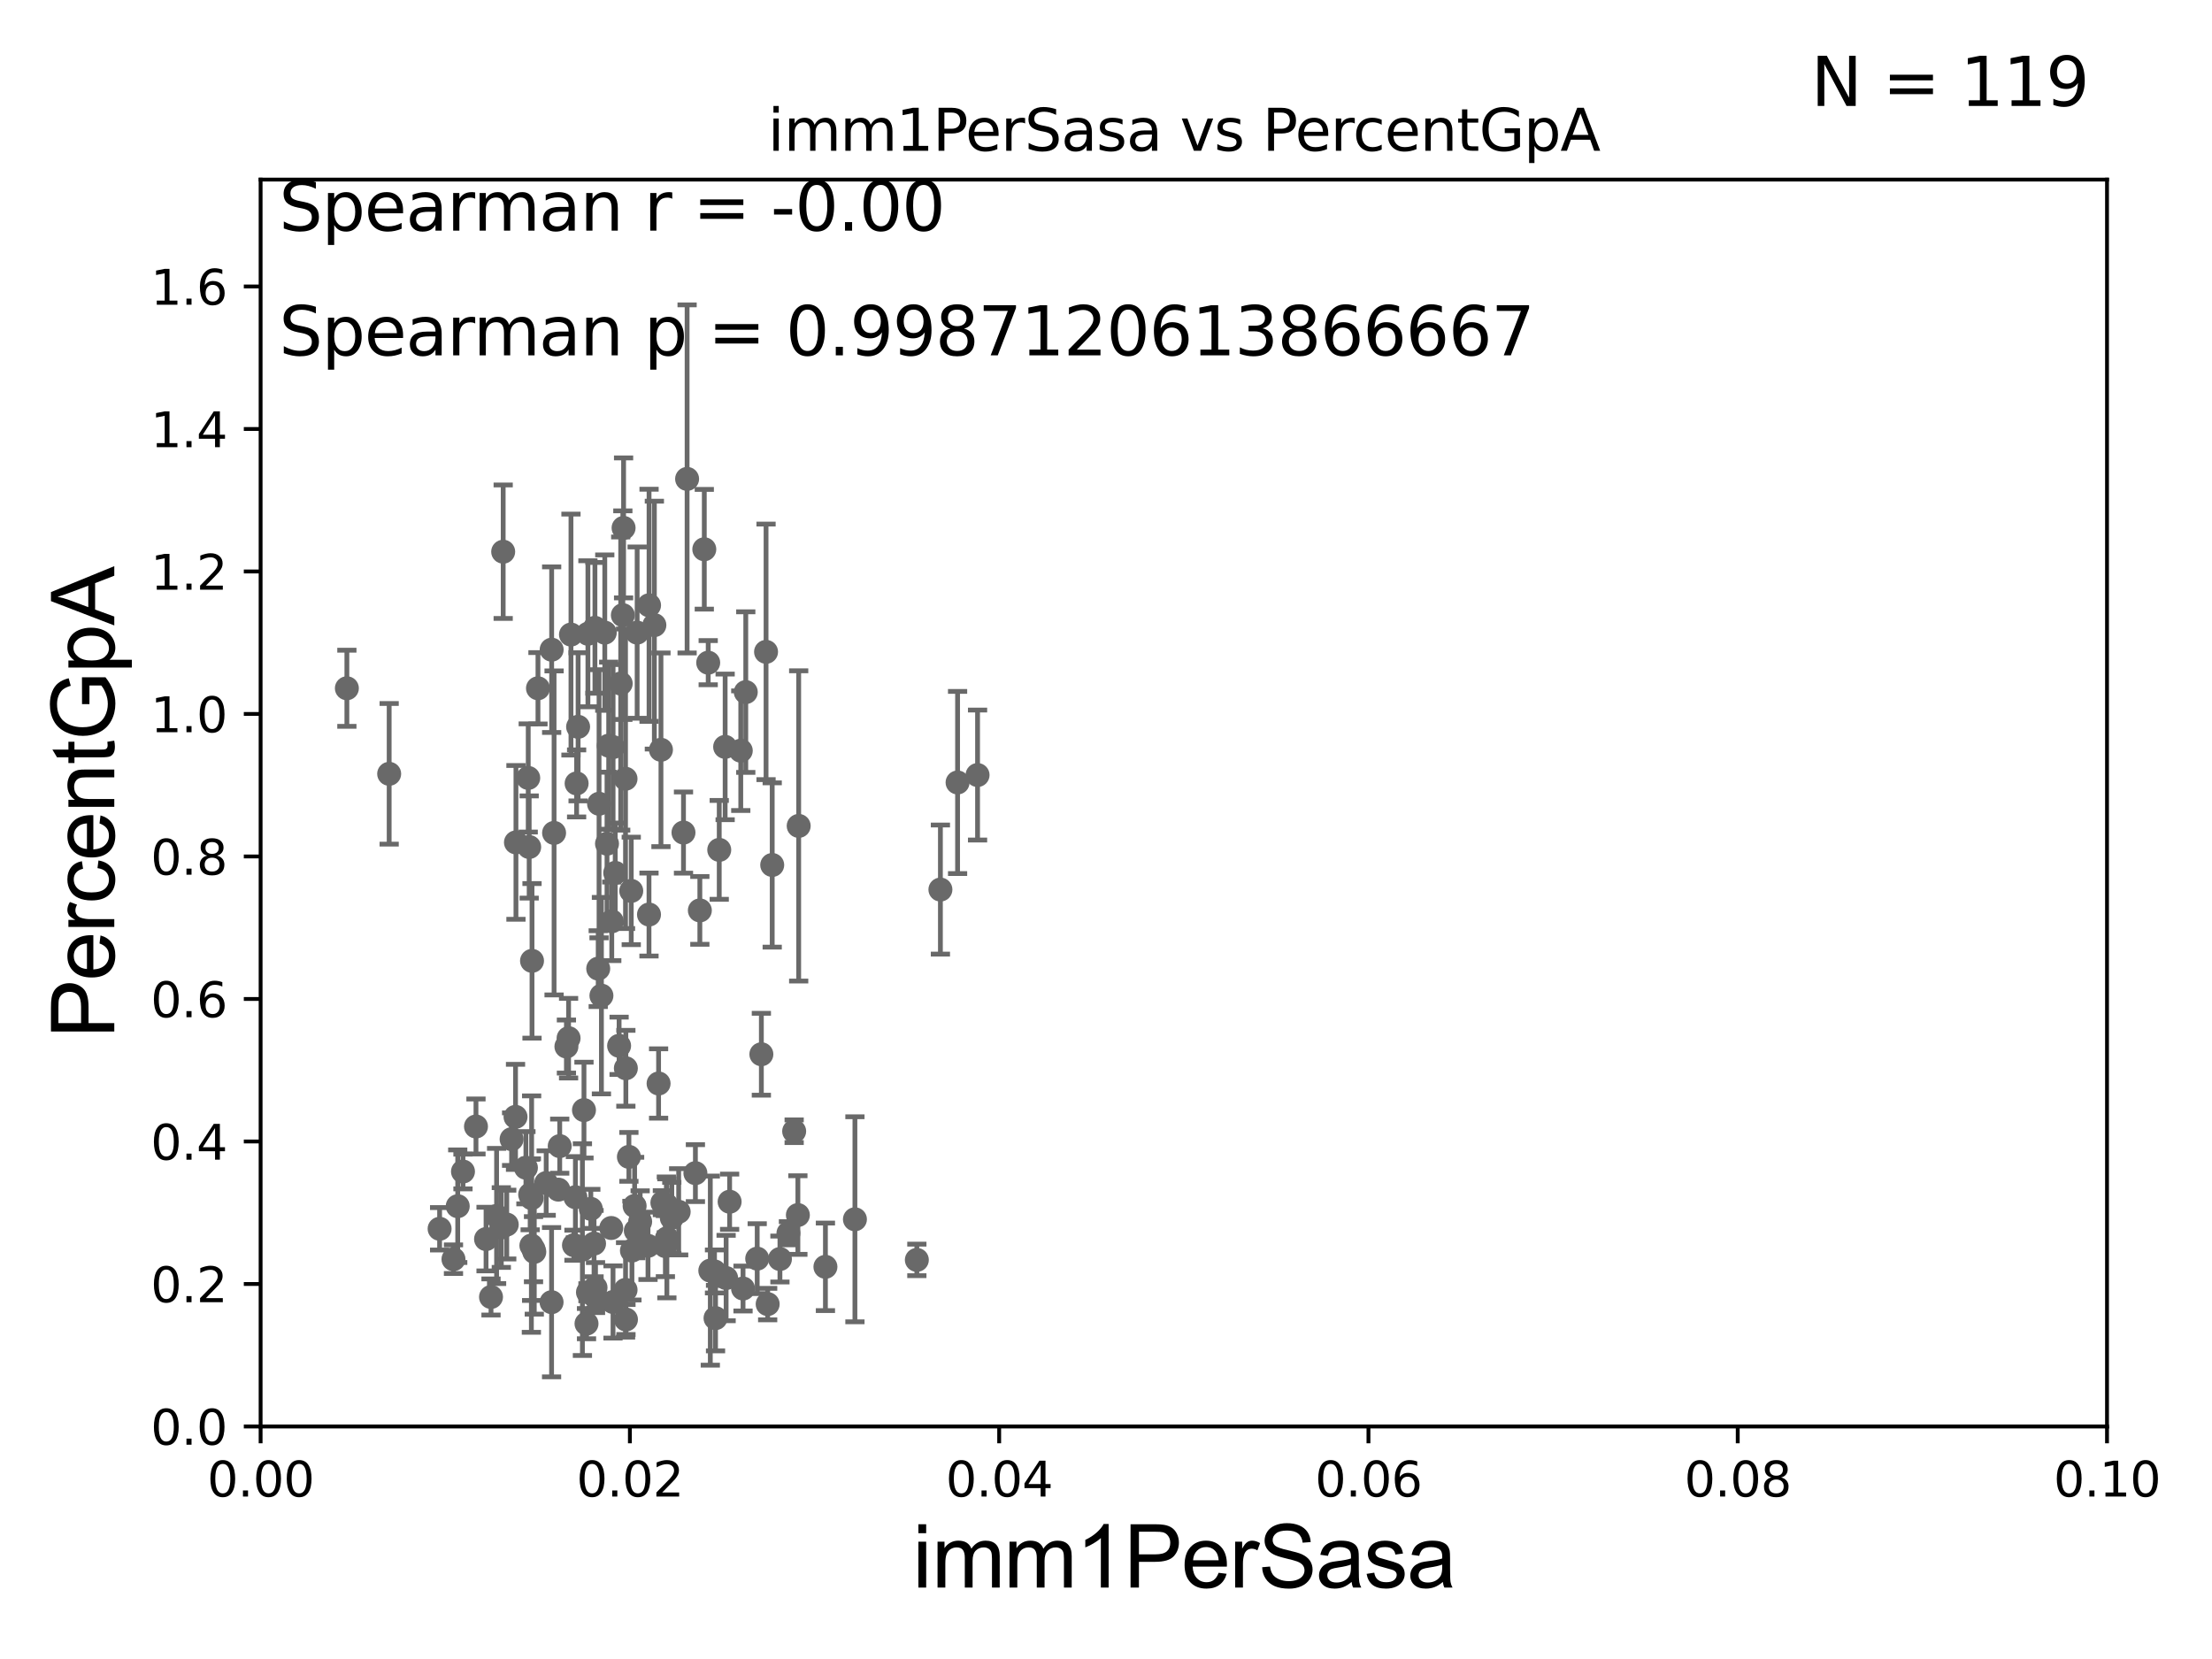 <?xml version="1.0" encoding="utf-8" standalone="no"?>
<!DOCTYPE svg PUBLIC "-//W3C//DTD SVG 1.1//EN"
  "http://www.w3.org/Graphics/SVG/1.1/DTD/svg11.dtd">
<svg xmlns:xlink="http://www.w3.org/1999/xlink" width="460.8pt" height="345.6pt" viewBox="0 0 460.8 345.6" xmlns="http://www.w3.org/2000/svg" version="1.1">
 <defs>
  <style type="text/css">*{stroke-linejoin: round; stroke-linecap: butt}</style>
 </defs>
 <g id="figure_1">
  <g id="patch_1">
   <path d="M 0 345.6 
L 460.8 345.6 
L 460.8 0 
L 0 0 
z
" style="fill: #ffffff"/>
  </g>
  <g id="axes_1">
   <g id="patch_2">
    <path d="M 54.29 297.16 
L 438.93 297.16 
L 438.93 37.411 
L 54.29 37.411 
z
" style="fill: #ffffff"/>
   </g>
   <g id="PathCollection_1">
    <defs>
     <path id="mcb9fd949b5" d="M 0 1.118 
C 0.297 1.118 0.581 1 0.791 0.791 
C 1 0.581 1.118 0.297 1.118 0 
C 1.118 -0.297 1 -0.581 0.791 -0.791 
C 0.581 -1 0.297 -1.118 0 -1.118 
C -0.297 -1.118 -0.581 -1 -0.791 -0.791 
C -1 -0.581 -1.118 -0.297 -1.118 0 
C -1.118 0.297 -1 0.581 -0.791 0.791 
C -0.581 1 -0.297 1.118 0 1.118 
z
" style="stroke: #696969"/>
    </defs>
    <g clip-path="url(#p2d8155cbf2)">
     <use xlink:href="#mcb9fd949b5" x="72.26" y="143.379" style="fill: #696969; stroke: #696969"/>
     <use xlink:href="#mcb9fd949b5" x="101.253" y="258.122" style="fill: #696969; stroke: #696969"/>
     <use xlink:href="#mcb9fd949b5" x="122.182" y="275.738" style="fill: #696969; stroke: #696969"/>
     <use xlink:href="#mcb9fd949b5" x="133.355" y="254.49" style="fill: #696969; stroke: #696969"/>
     <use xlink:href="#mcb9fd949b5" x="124.167" y="270.332" style="fill: #696969; stroke: #696969"/>
     <use xlink:href="#mcb9fd949b5" x="159.92" y="271.666" style="fill: #696969; stroke: #696969"/>
     <use xlink:href="#mcb9fd949b5" x="121.653" y="231.252" style="fill: #696969; stroke: #696969"/>
     <use xlink:href="#mcb9fd949b5" x="147.97" y="264.694" style="fill: #696969; stroke: #696969"/>
     <use xlink:href="#mcb9fd949b5" x="144.865" y="244.386" style="fill: #696969; stroke: #696969"/>
     <use xlink:href="#mcb9fd949b5" x="139.949" y="253.712" style="fill: #696969; stroke: #696969"/>
     <use xlink:href="#mcb9fd949b5" x="166.382" y="172.053" style="fill: #696969; stroke: #696969"/>
     <use xlink:href="#mcb9fd949b5" x="121.327" y="260.32" style="fill: #696969; stroke: #696969"/>
     <use xlink:href="#mcb9fd949b5" x="151.264" y="266.239" style="fill: #696969; stroke: #696969"/>
     <use xlink:href="#mcb9fd949b5" x="132.453" y="256.392" style="fill: #696969; stroke: #696969"/>
     <use xlink:href="#mcb9fd949b5" x="115.425" y="173.512" style="fill: #696969; stroke: #696969"/>
     <use xlink:href="#mcb9fd949b5" x="149.059" y="274.59" style="fill: #696969; stroke: #696969"/>
     <use xlink:href="#mcb9fd949b5" x="111.14" y="260.229" style="fill: #696969; stroke: #696969"/>
     <use xlink:href="#mcb9fd949b5" x="124.058" y="268.23" style="fill: #696969; stroke: #696969"/>
     <use xlink:href="#mcb9fd949b5" x="95.353" y="251.272" style="fill: #696969; stroke: #696969"/>
     <use xlink:href="#mcb9fd949b5" x="103.45" y="253.311" style="fill: #696969; stroke: #696969"/>
     <use xlink:href="#mcb9fd949b5" x="104.434" y="255.715" style="fill: #696969; stroke: #696969"/>
     <use xlink:href="#mcb9fd949b5" x="119.868" y="249.397" style="fill: #696969; stroke: #696969"/>
     <use xlink:href="#mcb9fd949b5" x="120.12" y="163.202" style="fill: #696969; stroke: #696969"/>
     <use xlink:href="#mcb9fd949b5" x="141.381" y="252.436" style="fill: #696969; stroke: #696969"/>
     <use xlink:href="#mcb9fd949b5" x="203.644" y="161.454" style="fill: #696969; stroke: #696969"/>
     <use xlink:href="#mcb9fd949b5" x="127.332" y="255.815" style="fill: #696969; stroke: #696969"/>
     <use xlink:href="#mcb9fd949b5" x="111.303" y="260.789" style="fill: #696969; stroke: #696969"/>
     <use xlink:href="#mcb9fd949b5" x="110.444" y="248.845" style="fill: #696969; stroke: #696969"/>
     <use xlink:href="#mcb9fd949b5" x="119.569" y="259.4" style="fill: #696969; stroke: #696969"/>
     <use xlink:href="#mcb9fd949b5" x="148.846" y="264.864" style="fill: #696969; stroke: #696969"/>
     <use xlink:href="#mcb9fd949b5" x="145.792" y="189.654" style="fill: #696969; stroke: #696969"/>
     <use xlink:href="#mcb9fd949b5" x="106.578" y="237.308" style="fill: #696969; stroke: #696969"/>
     <use xlink:href="#mcb9fd949b5" x="91.579" y="255.979" style="fill: #696969; stroke: #696969"/>
     <use xlink:href="#mcb9fd949b5" x="102.287" y="270.186" style="fill: #696969; stroke: #696969"/>
     <use xlink:href="#mcb9fd949b5" x="125.288" y="207.41" style="fill: #696969; stroke: #696969"/>
     <use xlink:href="#mcb9fd949b5" x="105.564" y="255.099" style="fill: #696969; stroke: #696969"/>
     <use xlink:href="#mcb9fd949b5" x="110.04" y="162.059" style="fill: #696969; stroke: #696969"/>
     <use xlink:href="#mcb9fd949b5" x="116.318" y="247.823" style="fill: #696969; stroke: #696969"/>
     <use xlink:href="#mcb9fd949b5" x="138.922" y="257.972" style="fill: #696969; stroke: #696969"/>
     <use xlink:href="#mcb9fd949b5" x="130.378" y="222.539" style="fill: #696969; stroke: #696969"/>
     <use xlink:href="#mcb9fd949b5" x="127.705" y="271.23" style="fill: #696969; stroke: #696969"/>
     <use xlink:href="#mcb9fd949b5" x="126.803" y="155.338" style="fill: #696969; stroke: #696969"/>
     <use xlink:href="#mcb9fd949b5" x="134.991" y="259.529" style="fill: #696969; stroke: #696969"/>
     <use xlink:href="#mcb9fd949b5" x="131.642" y="260.523" style="fill: #696969; stroke: #696969"/>
     <use xlink:href="#mcb9fd949b5" x="135.198" y="190.516" style="fill: #696969; stroke: #696969"/>
     <use xlink:href="#mcb9fd949b5" x="131.012" y="240.998" style="fill: #696969; stroke: #696969"/>
     <use xlink:href="#mcb9fd949b5" x="151.994" y="250.341" style="fill: #696969; stroke: #696969"/>
     <use xlink:href="#mcb9fd949b5" x="114.92" y="135.341" style="fill: #696969; stroke: #696969"/>
     <use xlink:href="#mcb9fd949b5" x="132.204" y="251.225" style="fill: #696969; stroke: #696969"/>
     <use xlink:href="#mcb9fd949b5" x="165.438" y="235.66" style="fill: #696969; stroke: #696969"/>
     <use xlink:href="#mcb9fd949b5" x="128.162" y="181.837" style="fill: #696969; stroke: #696969"/>
     <use xlink:href="#mcb9fd949b5" x="178.097" y="254" style="fill: #696969; stroke: #696969"/>
     <use xlink:href="#mcb9fd949b5" x="166.213" y="253.117" style="fill: #696969; stroke: #696969"/>
     <use xlink:href="#mcb9fd949b5" x="158.606" y="219.62" style="fill: #696969; stroke: #696969"/>
     <use xlink:href="#mcb9fd949b5" x="195.905" y="185.313" style="fill: #696969; stroke: #696969"/>
     <use xlink:href="#mcb9fd949b5" x="120.43" y="151.409" style="fill: #696969; stroke: #696969"/>
     <use xlink:href="#mcb9fd949b5" x="137.987" y="250.544" style="fill: #696969; stroke: #696969"/>
     <use xlink:href="#mcb9fd949b5" x="122.485" y="269.201" style="fill: #696969; stroke: #696969"/>
     <use xlink:href="#mcb9fd949b5" x="154.788" y="268.426" style="fill: #696969; stroke: #696969"/>
     <use xlink:href="#mcb9fd949b5" x="137.196" y="225.713" style="fill: #696969; stroke: #696969"/>
     <use xlink:href="#mcb9fd949b5" x="157.74" y="262.198" style="fill: #696969; stroke: #696969"/>
     <use xlink:href="#mcb9fd949b5" x="149.831" y="177.045" style="fill: #696969; stroke: #696969"/>
     <use xlink:href="#mcb9fd949b5" x="130.316" y="268.708" style="fill: #696969; stroke: #696969"/>
     <use xlink:href="#mcb9fd949b5" x="110.829" y="200.163" style="fill: #696969; stroke: #696969"/>
     <use xlink:href="#mcb9fd949b5" x="138.612" y="259.591" style="fill: #696969; stroke: #696969"/>
     <use xlink:href="#mcb9fd949b5" x="124.62" y="201.785" style="fill: #696969; stroke: #696969"/>
     <use xlink:href="#mcb9fd949b5" x="123.078" y="251.827" style="fill: #696969; stroke: #696969"/>
     <use xlink:href="#mcb9fd949b5" x="107.482" y="175.487" style="fill: #696969; stroke: #696969"/>
     <use xlink:href="#mcb9fd949b5" x="137.69" y="156.194" style="fill: #696969; stroke: #696969"/>
     <use xlink:href="#mcb9fd949b5" x="123.751" y="259.063" style="fill: #696969; stroke: #696969"/>
     <use xlink:href="#mcb9fd949b5" x="171.951" y="263.902" style="fill: #696969; stroke: #696969"/>
     <use xlink:href="#mcb9fd949b5" x="107.394" y="232.664" style="fill: #696969; stroke: #696969"/>
     <use xlink:href="#mcb9fd949b5" x="113.781" y="246.45" style="fill: #696969; stroke: #696969"/>
     <use xlink:href="#mcb9fd949b5" x="164.246" y="256.906" style="fill: #696969; stroke: #696969"/>
     <use xlink:href="#mcb9fd949b5" x="110.696" y="259.471" style="fill: #696969; stroke: #696969"/>
     <use xlink:href="#mcb9fd949b5" x="116.601" y="238.759" style="fill: #696969; stroke: #696969"/>
     <use xlink:href="#mcb9fd949b5" x="114.903" y="271.269" style="fill: #696969; stroke: #696969"/>
     <use xlink:href="#mcb9fd949b5" x="131.5" y="185.593" style="fill: #696969; stroke: #696969"/>
     <use xlink:href="#mcb9fd949b5" x="190.996" y="262.461" style="fill: #696969; stroke: #696969"/>
     <use xlink:href="#mcb9fd949b5" x="94.467" y="262.313" style="fill: #696969; stroke: #696969"/>
     <use xlink:href="#mcb9fd949b5" x="112.07" y="143.381" style="fill: #696969; stroke: #696969"/>
     <use xlink:href="#mcb9fd949b5" x="132.73" y="131.784" style="fill: #696969; stroke: #696969"/>
     <use xlink:href="#mcb9fd949b5" x="129.306" y="142.396" style="fill: #696969; stroke: #696969"/>
     <use xlink:href="#mcb9fd949b5" x="162.476" y="262.277" style="fill: #696969; stroke: #696969"/>
     <use xlink:href="#mcb9fd949b5" x="124.793" y="167.44" style="fill: #696969; stroke: #696969"/>
     <use xlink:href="#mcb9fd949b5" x="143.136" y="99.765" style="fill: #696969; stroke: #696969"/>
     <use xlink:href="#mcb9fd949b5" x="142.384" y="173.439" style="fill: #696969; stroke: #696969"/>
     <use xlink:href="#mcb9fd949b5" x="160.866" y="180.191" style="fill: #696969; stroke: #696969"/>
     <use xlink:href="#mcb9fd949b5" x="117.995" y="218.008" style="fill: #696969; stroke: #696969"/>
     <use xlink:href="#mcb9fd949b5" x="128.971" y="217.86" style="fill: #696969; stroke: #696969"/>
     <use xlink:href="#mcb9fd949b5" x="118.446" y="216.271" style="fill: #696969; stroke: #696969"/>
     <use xlink:href="#mcb9fd949b5" x="129.904" y="109.972" style="fill: #696969; stroke: #696969"/>
     <use xlink:href="#mcb9fd949b5" x="122.474" y="132.023" style="fill: #696969; stroke: #696969"/>
     <use xlink:href="#mcb9fd949b5" x="104.823" y="114.931" style="fill: #696969; stroke: #696969"/>
     <use xlink:href="#mcb9fd949b5" x="110.238" y="176.448" style="fill: #696969; stroke: #696969"/>
     <use xlink:href="#mcb9fd949b5" x="109.559" y="243.26" style="fill: #696969; stroke: #696969"/>
     <use xlink:href="#mcb9fd949b5" x="146.718" y="114.422" style="fill: #696969; stroke: #696969"/>
     <use xlink:href="#mcb9fd949b5" x="123.935" y="130.79" style="fill: #696969; stroke: #696969"/>
     <use xlink:href="#mcb9fd949b5" x="151.06" y="155.588" style="fill: #696969; stroke: #696969"/>
     <use xlink:href="#mcb9fd949b5" x="147.532" y="138.048" style="fill: #696969; stroke: #696969"/>
     <use xlink:href="#mcb9fd949b5" x="96.447" y="244.051" style="fill: #696969; stroke: #696969"/>
     <use xlink:href="#mcb9fd949b5" x="110.747" y="249.599" style="fill: #696969; stroke: #696969"/>
     <use xlink:href="#mcb9fd949b5" x="154.316" y="156.382" style="fill: #696969; stroke: #696969"/>
     <use xlink:href="#mcb9fd949b5" x="130.399" y="274.876" style="fill: #696969; stroke: #696969"/>
     <use xlink:href="#mcb9fd949b5" x="136.317" y="130.224" style="fill: #696969; stroke: #696969"/>
     <use xlink:href="#mcb9fd949b5" x="127.443" y="191.928" style="fill: #696969; stroke: #696969"/>
     <use xlink:href="#mcb9fd949b5" x="138.816" y="250.985" style="fill: #696969; stroke: #696969"/>
     <use xlink:href="#mcb9fd949b5" x="130.308" y="162.23" style="fill: #696969; stroke: #696969"/>
     <use xlink:href="#mcb9fd949b5" x="155.358" y="144.177" style="fill: #696969; stroke: #696969"/>
     <use xlink:href="#mcb9fd949b5" x="127.716" y="155.633" style="fill: #696969; stroke: #696969"/>
     <use xlink:href="#mcb9fd949b5" x="199.481" y="163.003" style="fill: #696969; stroke: #696969"/>
     <use xlink:href="#mcb9fd949b5" x="135.21" y="126.093" style="fill: #696969; stroke: #696969"/>
     <use xlink:href="#mcb9fd949b5" x="125.986" y="131.79" style="fill: #696969; stroke: #696969"/>
     <use xlink:href="#mcb9fd949b5" x="126.45" y="175.759" style="fill: #696969; stroke: #696969"/>
     <use xlink:href="#mcb9fd949b5" x="129.751" y="128.148" style="fill: #696969; stroke: #696969"/>
     <use xlink:href="#mcb9fd949b5" x="81.071" y="161.202" style="fill: #696969; stroke: #696969"/>
     <use xlink:href="#mcb9fd949b5" x="159.583" y="135.793" style="fill: #696969; stroke: #696969"/>
     <use xlink:href="#mcb9fd949b5" x="99.155" y="234.668" style="fill: #696969; stroke: #696969"/>
     <use xlink:href="#mcb9fd949b5" x="118.944" y="132.192" style="fill: #696969; stroke: #696969"/>
    </g>
   </g>
   <g id="matplotlib.axis_1">
    <g id="xtick_1">
     <g id="line2d_1">
      <defs>
       <path id="md04502c0f1" d="M 0 0 
L 0 3.5 
" style="stroke: #000000; stroke-width: 0.8"/>
      </defs>
      <g>
       <use xlink:href="#md04502c0f1" x="54.29" y="297.16" style="stroke: #000000; stroke-width: 0.8"/>
      </g>
     </g>
     <g id="text_1">
      <!-- 0.00 -->
      <g transform="translate(43.157 311.758)scale(0.1 -0.1)">
       <defs>
        <path id="DejaVuSans-30" d="M 2034 4250 
Q 1547 4250 1301 3770 
Q 1056 3291 1056 2328 
Q 1056 1369 1301 889 
Q 1547 409 2034 409 
Q 2525 409 2770 889 
Q 3016 1369 3016 2328 
Q 3016 3291 2770 3770 
Q 2525 4250 2034 4250 
z
M 2034 4750 
Q 2819 4750 3233 4129 
Q 3647 3509 3647 2328 
Q 3647 1150 3233 529 
Q 2819 -91 2034 -91 
Q 1250 -91 836 529 
Q 422 1150 422 2328 
Q 422 3509 836 4129 
Q 1250 4750 2034 4750 
z
" transform="scale(0.016)"/>
        <path id="DejaVuSans-2e" d="M 684 794 
L 1344 794 
L 1344 0 
L 684 0 
L 684 794 
z
" transform="scale(0.016)"/>
       </defs>
       <use xlink:href="#DejaVuSans-30"/>
       <use xlink:href="#DejaVuSans-2e" x="63.623"/>
       <use xlink:href="#DejaVuSans-30" x="95.41"/>
       <use xlink:href="#DejaVuSans-30" x="159.033"/>
      </g>
     </g>
    </g>
    <g id="xtick_2">
     <g id="line2d_2">
      <g>
       <use xlink:href="#md04502c0f1" x="131.218" y="297.16" style="stroke: #000000; stroke-width: 0.8"/>
      </g>
     </g>
     <g id="text_2">
      <!-- 0.02 -->
      <g transform="translate(120.085 311.758)scale(0.1 -0.1)">
       <defs>
        <path id="DejaVuSans-32" d="M 1228 531 
L 3431 531 
L 3431 0 
L 469 0 
L 469 531 
Q 828 903 1448 1529 
Q 2069 2156 2228 2338 
Q 2531 2678 2651 2914 
Q 2772 3150 2772 3378 
Q 2772 3750 2511 3984 
Q 2250 4219 1831 4219 
Q 1534 4219 1204 4116 
Q 875 4013 500 3803 
L 500 4441 
Q 881 4594 1212 4672 
Q 1544 4750 1819 4750 
Q 2544 4750 2975 4387 
Q 3406 4025 3406 3419 
Q 3406 3131 3298 2873 
Q 3191 2616 2906 2266 
Q 2828 2175 2409 1742 
Q 1991 1309 1228 531 
z
" transform="scale(0.016)"/>
       </defs>
       <use xlink:href="#DejaVuSans-30"/>
       <use xlink:href="#DejaVuSans-2e" x="63.623"/>
       <use xlink:href="#DejaVuSans-30" x="95.41"/>
       <use xlink:href="#DejaVuSans-32" x="159.033"/>
      </g>
     </g>
    </g>
    <g id="xtick_3">
     <g id="line2d_3">
      <g>
       <use xlink:href="#md04502c0f1" x="208.146" y="297.16" style="stroke: #000000; stroke-width: 0.8"/>
      </g>
     </g>
     <g id="text_3">
      <!-- 0.04 -->
      <g transform="translate(197.013 311.758)scale(0.1 -0.1)">
       <defs>
        <path id="DejaVuSans-34" d="M 2419 4116 
L 825 1625 
L 2419 1625 
L 2419 4116 
z
M 2253 4666 
L 3047 4666 
L 3047 1625 
L 3713 1625 
L 3713 1100 
L 3047 1100 
L 3047 0 
L 2419 0 
L 2419 1100 
L 313 1100 
L 313 1709 
L 2253 4666 
z
" transform="scale(0.016)"/>
       </defs>
       <use xlink:href="#DejaVuSans-30"/>
       <use xlink:href="#DejaVuSans-2e" x="63.623"/>
       <use xlink:href="#DejaVuSans-30" x="95.41"/>
       <use xlink:href="#DejaVuSans-34" x="159.033"/>
      </g>
     </g>
    </g>
    <g id="xtick_4">
     <g id="line2d_4">
      <g>
       <use xlink:href="#md04502c0f1" x="285.074" y="297.16" style="stroke: #000000; stroke-width: 0.8"/>
      </g>
     </g>
     <g id="text_4">
      <!-- 0.06 -->
      <g transform="translate(273.941 311.758)scale(0.1 -0.1)">
       <defs>
        <path id="DejaVuSans-36" d="M 2113 2584 
Q 1688 2584 1439 2293 
Q 1191 2003 1191 1497 
Q 1191 994 1439 701 
Q 1688 409 2113 409 
Q 2538 409 2786 701 
Q 3034 994 3034 1497 
Q 3034 2003 2786 2293 
Q 2538 2584 2113 2584 
z
M 3366 4563 
L 3366 3988 
Q 3128 4100 2886 4159 
Q 2644 4219 2406 4219 
Q 1781 4219 1451 3797 
Q 1122 3375 1075 2522 
Q 1259 2794 1537 2939 
Q 1816 3084 2150 3084 
Q 2853 3084 3261 2657 
Q 3669 2231 3669 1497 
Q 3669 778 3244 343 
Q 2819 -91 2113 -91 
Q 1303 -91 875 529 
Q 447 1150 447 2328 
Q 447 3434 972 4092 
Q 1497 4750 2381 4750 
Q 2619 4750 2861 4703 
Q 3103 4656 3366 4563 
z
" transform="scale(0.016)"/>
       </defs>
       <use xlink:href="#DejaVuSans-30"/>
       <use xlink:href="#DejaVuSans-2e" x="63.623"/>
       <use xlink:href="#DejaVuSans-30" x="95.41"/>
       <use xlink:href="#DejaVuSans-36" x="159.033"/>
      </g>
     </g>
    </g>
    <g id="xtick_5">
     <g id="line2d_5">
      <g>
       <use xlink:href="#md04502c0f1" x="362.002" y="297.16" style="stroke: #000000; stroke-width: 0.8"/>
      </g>
     </g>
     <g id="text_5">
      <!-- 0.08 -->
      <g transform="translate(350.869 311.758)scale(0.1 -0.1)">
       <defs>
        <path id="DejaVuSans-38" d="M 2034 2216 
Q 1584 2216 1326 1975 
Q 1069 1734 1069 1313 
Q 1069 891 1326 650 
Q 1584 409 2034 409 
Q 2484 409 2743 651 
Q 3003 894 3003 1313 
Q 3003 1734 2745 1975 
Q 2488 2216 2034 2216 
z
M 1403 2484 
Q 997 2584 770 2862 
Q 544 3141 544 3541 
Q 544 4100 942 4425 
Q 1341 4750 2034 4750 
Q 2731 4750 3128 4425 
Q 3525 4100 3525 3541 
Q 3525 3141 3298 2862 
Q 3072 2584 2669 2484 
Q 3125 2378 3379 2068 
Q 3634 1759 3634 1313 
Q 3634 634 3220 271 
Q 2806 -91 2034 -91 
Q 1263 -91 848 271 
Q 434 634 434 1313 
Q 434 1759 690 2068 
Q 947 2378 1403 2484 
z
M 1172 3481 
Q 1172 3119 1398 2916 
Q 1625 2713 2034 2713 
Q 2441 2713 2670 2916 
Q 2900 3119 2900 3481 
Q 2900 3844 2670 4047 
Q 2441 4250 2034 4250 
Q 1625 4250 1398 4047 
Q 1172 3844 1172 3481 
z
" transform="scale(0.016)"/>
       </defs>
       <use xlink:href="#DejaVuSans-30"/>
       <use xlink:href="#DejaVuSans-2e" x="63.623"/>
       <use xlink:href="#DejaVuSans-30" x="95.41"/>
       <use xlink:href="#DejaVuSans-38" x="159.033"/>
      </g>
     </g>
    </g>
    <g id="xtick_6">
     <g id="line2d_6">
      <g>
       <use xlink:href="#md04502c0f1" x="438.93" y="297.16" style="stroke: #000000; stroke-width: 0.8"/>
      </g>
     </g>
     <g id="text_6">
      <!-- 0.10 -->
      <g transform="translate(427.797 311.758)scale(0.1 -0.1)">
       <defs>
        <path id="DejaVuSans-31" d="M 794 531 
L 1825 531 
L 1825 4091 
L 703 3866 
L 703 4441 
L 1819 4666 
L 2450 4666 
L 2450 531 
L 3481 531 
L 3481 0 
L 794 0 
L 794 531 
z
" transform="scale(0.016)"/>
       </defs>
       <use xlink:href="#DejaVuSans-30"/>
       <use xlink:href="#DejaVuSans-2e" x="63.623"/>
       <use xlink:href="#DejaVuSans-31" x="95.41"/>
       <use xlink:href="#DejaVuSans-30" x="159.033"/>
      </g>
     </g>
    </g>
    <g id="text_7">
     <!-- imm1PerSasa -->
     <g transform="translate(190.094 330.722)scale(0.18 -0.18)">
      <defs>
       <path id="ArialMT-69" d="M 425 3934 
L 425 4581 
L 988 4581 
L 988 3934 
L 425 3934 
z
M 425 0 
L 425 3319 
L 988 3319 
L 988 0 
L 425 0 
z
" transform="scale(0.016)"/>
       <path id="ArialMT-6d" d="M 422 0 
L 422 3319 
L 925 3319 
L 925 2853 
Q 1081 3097 1340 3245 
Q 1600 3394 1931 3394 
Q 2300 3394 2536 3241 
Q 2772 3088 2869 2813 
Q 3263 3394 3894 3394 
Q 4388 3394 4653 3120 
Q 4919 2847 4919 2278 
L 4919 0 
L 4359 0 
L 4359 2091 
Q 4359 2428 4304 2576 
Q 4250 2725 4106 2815 
Q 3963 2906 3769 2906 
Q 3419 2906 3187 2673 
Q 2956 2441 2956 1928 
L 2956 0 
L 2394 0 
L 2394 2156 
Q 2394 2531 2256 2718 
Q 2119 2906 1806 2906 
Q 1569 2906 1367 2781 
Q 1166 2656 1075 2415 
Q 984 2175 984 1722 
L 984 0 
L 422 0 
z
" transform="scale(0.016)"/>
       <path id="ArialMT-31" d="M 2384 0 
L 1822 0 
L 1822 3584 
Q 1619 3391 1289 3197 
Q 959 3003 697 2906 
L 697 3450 
Q 1169 3672 1522 3987 
Q 1875 4303 2022 4600 
L 2384 4600 
L 2384 0 
z
" transform="scale(0.016)"/>
       <path id="ArialMT-50" d="M 494 0 
L 494 4581 
L 2222 4581 
Q 2678 4581 2919 4538 
Q 3256 4481 3484 4323 
Q 3713 4166 3852 3881 
Q 3991 3597 3991 3256 
Q 3991 2672 3619 2267 
Q 3247 1863 2275 1863 
L 1100 1863 
L 1100 0 
L 494 0 
z
M 1100 2403 
L 2284 2403 
Q 2872 2403 3119 2622 
Q 3366 2841 3366 3238 
Q 3366 3525 3220 3729 
Q 3075 3934 2838 4000 
Q 2684 4041 2272 4041 
L 1100 4041 
L 1100 2403 
z
" transform="scale(0.016)"/>
       <path id="ArialMT-65" d="M 2694 1069 
L 3275 997 
Q 3138 488 2766 206 
Q 2394 -75 1816 -75 
Q 1088 -75 661 373 
Q 234 822 234 1631 
Q 234 2469 665 2931 
Q 1097 3394 1784 3394 
Q 2450 3394 2872 2941 
Q 3294 2488 3294 1666 
Q 3294 1616 3291 1516 
L 816 1516 
Q 847 969 1125 678 
Q 1403 388 1819 388 
Q 2128 388 2347 550 
Q 2566 713 2694 1069 
z
M 847 1978 
L 2700 1978 
Q 2663 2397 2488 2606 
Q 2219 2931 1791 2931 
Q 1403 2931 1139 2672 
Q 875 2413 847 1978 
z
" transform="scale(0.016)"/>
       <path id="ArialMT-72" d="M 416 0 
L 416 3319 
L 922 3319 
L 922 2816 
Q 1116 3169 1280 3281 
Q 1444 3394 1641 3394 
Q 1925 3394 2219 3213 
L 2025 2691 
Q 1819 2813 1613 2813 
Q 1428 2813 1281 2702 
Q 1134 2591 1072 2394 
Q 978 2094 978 1738 
L 978 0 
L 416 0 
z
" transform="scale(0.016)"/>
       <path id="ArialMT-53" d="M 288 1472 
L 859 1522 
Q 900 1178 1048 958 
Q 1197 738 1509 602 
Q 1822 466 2213 466 
Q 2559 466 2825 569 
Q 3091 672 3220 851 
Q 3350 1031 3350 1244 
Q 3350 1459 3225 1620 
Q 3100 1781 2813 1891 
Q 2628 1963 1997 2114 
Q 1366 2266 1113 2400 
Q 784 2572 623 2826 
Q 463 3081 463 3397 
Q 463 3744 659 4045 
Q 856 4347 1234 4503 
Q 1613 4659 2075 4659 
Q 2584 4659 2973 4495 
Q 3363 4331 3572 4012 
Q 3781 3694 3797 3291 
L 3216 3247 
Q 3169 3681 2898 3903 
Q 2628 4125 2100 4125 
Q 1550 4125 1298 3923 
Q 1047 3722 1047 3438 
Q 1047 3191 1225 3031 
Q 1400 2872 2139 2705 
Q 2878 2538 3153 2413 
Q 3553 2228 3743 1945 
Q 3934 1663 3934 1294 
Q 3934 928 3725 604 
Q 3516 281 3123 101 
Q 2731 -78 2241 -78 
Q 1619 -78 1198 103 
Q 778 284 539 648 
Q 300 1013 288 1472 
z
" transform="scale(0.016)"/>
       <path id="ArialMT-61" d="M 2588 409 
Q 2275 144 1986 34 
Q 1697 -75 1366 -75 
Q 819 -75 525 192 
Q 231 459 231 875 
Q 231 1119 342 1320 
Q 453 1522 633 1644 
Q 813 1766 1038 1828 
Q 1203 1872 1538 1913 
Q 2219 1994 2541 2106 
Q 2544 2222 2544 2253 
Q 2544 2597 2384 2738 
Q 2169 2928 1744 2928 
Q 1347 2928 1158 2789 
Q 969 2650 878 2297 
L 328 2372 
Q 403 2725 575 2942 
Q 747 3159 1072 3276 
Q 1397 3394 1825 3394 
Q 2250 3394 2515 3294 
Q 2781 3194 2906 3042 
Q 3031 2891 3081 2659 
Q 3109 2516 3109 2141 
L 3109 1391 
Q 3109 606 3145 398 
Q 3181 191 3288 0 
L 2700 0 
Q 2613 175 2588 409 
z
M 2541 1666 
Q 2234 1541 1622 1453 
Q 1275 1403 1131 1340 
Q 988 1278 909 1158 
Q 831 1038 831 891 
Q 831 666 1001 516 
Q 1172 366 1500 366 
Q 1825 366 2078 508 
Q 2331 650 2450 897 
Q 2541 1088 2541 1459 
L 2541 1666 
z
" transform="scale(0.016)"/>
       <path id="ArialMT-73" d="M 197 991 
L 753 1078 
Q 800 744 1014 566 
Q 1228 388 1613 388 
Q 2000 388 2187 545 
Q 2375 703 2375 916 
Q 2375 1106 2209 1216 
Q 2094 1291 1634 1406 
Q 1016 1563 777 1677 
Q 538 1791 414 1992 
Q 291 2194 291 2438 
Q 291 2659 392 2848 
Q 494 3038 669 3163 
Q 800 3259 1026 3326 
Q 1253 3394 1513 3394 
Q 1903 3394 2198 3281 
Q 2494 3169 2634 2976 
Q 2775 2784 2828 2463 
L 2278 2388 
Q 2241 2644 2061 2787 
Q 1881 2931 1553 2931 
Q 1166 2931 1000 2803 
Q 834 2675 834 2503 
Q 834 2394 903 2306 
Q 972 2216 1119 2156 
Q 1203 2125 1616 2013 
Q 2213 1853 2448 1751 
Q 2684 1650 2818 1456 
Q 2953 1263 2953 975 
Q 2953 694 2789 445 
Q 2625 197 2315 61 
Q 2006 -75 1616 -75 
Q 969 -75 630 194 
Q 291 463 197 991 
z
" transform="scale(0.016)"/>
      </defs>
      <use xlink:href="#ArialMT-69"/>
      <use xlink:href="#ArialMT-6d" x="22.217"/>
      <use xlink:href="#ArialMT-6d" x="105.518"/>
      <use xlink:href="#ArialMT-31" x="188.818"/>
      <use xlink:href="#ArialMT-50" x="244.434"/>
      <use xlink:href="#ArialMT-65" x="311.133"/>
      <use xlink:href="#ArialMT-72" x="366.748"/>
      <use xlink:href="#ArialMT-53" x="400.049"/>
      <use xlink:href="#ArialMT-61" x="466.748"/>
      <use xlink:href="#ArialMT-73" x="522.363"/>
      <use xlink:href="#ArialMT-61" x="572.363"/>
     </g>
    </g>
   </g>
   <g id="matplotlib.axis_2">
    <g id="ytick_1">
     <g id="line2d_7">
      <defs>
       <path id="mf2303d33df" d="M 0 0 
L -3.5 0 
" style="stroke: #000000; stroke-width: 0.8"/>
      </defs>
      <g>
       <use xlink:href="#mf2303d33df" x="54.29" y="297.16" style="stroke: #000000; stroke-width: 0.8"/>
      </g>
     </g>
     <g id="text_8">
      <!-- 0.0 -->
      <g transform="translate(31.387 300.959)scale(0.1 -0.1)">
       <use xlink:href="#DejaVuSans-30"/>
       <use xlink:href="#DejaVuSans-2e" x="63.623"/>
       <use xlink:href="#DejaVuSans-30" x="95.41"/>
      </g>
     </g>
    </g>
    <g id="ytick_2">
     <g id="line2d_8">
      <g>
       <use xlink:href="#mf2303d33df" x="54.29" y="267.474" style="stroke: #000000; stroke-width: 0.8"/>
      </g>
     </g>
     <g id="text_9">
      <!-- 0.2 -->
      <g transform="translate(31.387 271.274)scale(0.1 -0.1)">
       <use xlink:href="#DejaVuSans-30"/>
       <use xlink:href="#DejaVuSans-2e" x="63.623"/>
       <use xlink:href="#DejaVuSans-32" x="95.41"/>
      </g>
     </g>
    </g>
    <g id="ytick_3">
     <g id="line2d_9">
      <g>
       <use xlink:href="#mf2303d33df" x="54.29" y="237.789" style="stroke: #000000; stroke-width: 0.8"/>
      </g>
     </g>
     <g id="text_10">
      <!-- 0.4 -->
      <g transform="translate(31.387 241.588)scale(0.1 -0.1)">
       <use xlink:href="#DejaVuSans-30"/>
       <use xlink:href="#DejaVuSans-2e" x="63.623"/>
       <use xlink:href="#DejaVuSans-34" x="95.41"/>
      </g>
     </g>
    </g>
    <g id="ytick_4">
     <g id="line2d_10">
      <g>
       <use xlink:href="#mf2303d33df" x="54.29" y="208.103" style="stroke: #000000; stroke-width: 0.8"/>
      </g>
     </g>
     <g id="text_11">
      <!-- 0.6 -->
      <g transform="translate(31.387 211.902)scale(0.1 -0.1)">
       <use xlink:href="#DejaVuSans-30"/>
       <use xlink:href="#DejaVuSans-2e" x="63.623"/>
       <use xlink:href="#DejaVuSans-36" x="95.41"/>
      </g>
     </g>
    </g>
    <g id="ytick_5">
     <g id="line2d_11">
      <g>
       <use xlink:href="#mf2303d33df" x="54.29" y="178.418" style="stroke: #000000; stroke-width: 0.8"/>
      </g>
     </g>
     <g id="text_12">
      <!-- 0.8 -->
      <g transform="translate(31.387 182.217)scale(0.1 -0.1)">
       <use xlink:href="#DejaVuSans-30"/>
       <use xlink:href="#DejaVuSans-2e" x="63.623"/>
       <use xlink:href="#DejaVuSans-38" x="95.41"/>
      </g>
     </g>
    </g>
    <g id="ytick_6">
     <g id="line2d_12">
      <g>
       <use xlink:href="#mf2303d33df" x="54.29" y="148.732" style="stroke: #000000; stroke-width: 0.8"/>
      </g>
     </g>
     <g id="text_13">
      <!-- 1.0 -->
      <g transform="translate(31.387 152.531)scale(0.1 -0.1)">
       <use xlink:href="#DejaVuSans-31"/>
       <use xlink:href="#DejaVuSans-2e" x="63.623"/>
       <use xlink:href="#DejaVuSans-30" x="95.41"/>
      </g>
     </g>
    </g>
    <g id="ytick_7">
     <g id="line2d_13">
      <g>
       <use xlink:href="#mf2303d33df" x="54.29" y="119.047" style="stroke: #000000; stroke-width: 0.8"/>
      </g>
     </g>
     <g id="text_14">
      <!-- 1.2 -->
      <g transform="translate(31.387 122.846)scale(0.1 -0.1)">
       <use xlink:href="#DejaVuSans-31"/>
       <use xlink:href="#DejaVuSans-2e" x="63.623"/>
       <use xlink:href="#DejaVuSans-32" x="95.41"/>
      </g>
     </g>
    </g>
    <g id="ytick_8">
     <g id="line2d_14">
      <g>
       <use xlink:href="#mf2303d33df" x="54.29" y="89.361" style="stroke: #000000; stroke-width: 0.8"/>
      </g>
     </g>
     <g id="text_15">
      <!-- 1.4 -->
      <g transform="translate(31.387 93.16)scale(0.1 -0.1)">
       <use xlink:href="#DejaVuSans-31"/>
       <use xlink:href="#DejaVuSans-2e" x="63.623"/>
       <use xlink:href="#DejaVuSans-34" x="95.41"/>
      </g>
     </g>
    </g>
    <g id="ytick_9">
     <g id="line2d_15">
      <g>
       <use xlink:href="#mf2303d33df" x="54.29" y="59.675" style="stroke: #000000; stroke-width: 0.8"/>
      </g>
     </g>
     <g id="text_16">
      <!-- 1.6 -->
      <g transform="translate(31.387 63.475)scale(0.1 -0.1)">
       <use xlink:href="#DejaVuSans-31"/>
       <use xlink:href="#DejaVuSans-2e" x="63.623"/>
       <use xlink:href="#DejaVuSans-36" x="95.41"/>
      </g>
     </g>
    </g>
    <g id="text_17">
     <!-- PercentGpA -->
     <g transform="translate(23.809 216.309)rotate(-90)scale(0.18 -0.18)">
      <defs>
       <path id="ArialMT-63" d="M 2588 1216 
L 3141 1144 
Q 3050 572 2676 248 
Q 2303 -75 1759 -75 
Q 1078 -75 664 370 
Q 250 816 250 1647 
Q 250 2184 428 2587 
Q 606 2991 970 3192 
Q 1334 3394 1763 3394 
Q 2303 3394 2647 3120 
Q 2991 2847 3088 2344 
L 2541 2259 
Q 2463 2594 2264 2762 
Q 2066 2931 1784 2931 
Q 1359 2931 1093 2626 
Q 828 2322 828 1663 
Q 828 994 1084 691 
Q 1341 388 1753 388 
Q 2084 388 2306 591 
Q 2528 794 2588 1216 
z
" transform="scale(0.016)"/>
       <path id="ArialMT-6e" d="M 422 0 
L 422 3319 
L 928 3319 
L 928 2847 
Q 1294 3394 1984 3394 
Q 2284 3394 2536 3286 
Q 2788 3178 2913 3003 
Q 3038 2828 3088 2588 
Q 3119 2431 3119 2041 
L 3119 0 
L 2556 0 
L 2556 2019 
Q 2556 2363 2490 2533 
Q 2425 2703 2258 2804 
Q 2091 2906 1866 2906 
Q 1506 2906 1245 2678 
Q 984 2450 984 1813 
L 984 0 
L 422 0 
z
" transform="scale(0.016)"/>
       <path id="ArialMT-74" d="M 1650 503 
L 1731 6 
Q 1494 -44 1306 -44 
Q 1000 -44 831 53 
Q 663 150 594 308 
Q 525 466 525 972 
L 525 2881 
L 113 2881 
L 113 3319 
L 525 3319 
L 525 4141 
L 1084 4478 
L 1084 3319 
L 1650 3319 
L 1650 2881 
L 1084 2881 
L 1084 941 
Q 1084 700 1114 631 
Q 1144 563 1211 522 
Q 1278 481 1403 481 
Q 1497 481 1650 503 
z
" transform="scale(0.016)"/>
       <path id="ArialMT-47" d="M 2638 1797 
L 2638 2334 
L 4578 2338 
L 4578 638 
Q 4131 281 3656 101 
Q 3181 -78 2681 -78 
Q 2006 -78 1454 211 
Q 903 500 622 1047 
Q 341 1594 341 2269 
Q 341 2938 620 3517 
Q 900 4097 1425 4378 
Q 1950 4659 2634 4659 
Q 3131 4659 3532 4498 
Q 3934 4338 4162 4050 
Q 4391 3763 4509 3300 
L 3963 3150 
Q 3859 3500 3706 3700 
Q 3553 3900 3268 4020 
Q 2984 4141 2638 4141 
Q 2222 4141 1919 4014 
Q 1616 3888 1430 3681 
Q 1244 3475 1141 3228 
Q 966 2803 966 2306 
Q 966 1694 1177 1281 
Q 1388 869 1791 669 
Q 2194 469 2647 469 
Q 3041 469 3416 620 
Q 3791 772 3984 944 
L 3984 1797 
L 2638 1797 
z
" transform="scale(0.016)"/>
       <path id="ArialMT-70" d="M 422 -1272 
L 422 3319 
L 934 3319 
L 934 2888 
Q 1116 3141 1344 3267 
Q 1572 3394 1897 3394 
Q 2322 3394 2647 3175 
Q 2972 2956 3137 2557 
Q 3303 2159 3303 1684 
Q 3303 1175 3120 767 
Q 2938 359 2589 142 
Q 2241 -75 1856 -75 
Q 1575 -75 1351 44 
Q 1128 163 984 344 
L 984 -1272 
L 422 -1272 
z
M 931 1641 
Q 931 1000 1190 694 
Q 1450 388 1819 388 
Q 2194 388 2461 705 
Q 2728 1022 2728 1688 
Q 2728 2322 2467 2637 
Q 2206 2953 1844 2953 
Q 1484 2953 1207 2617 
Q 931 2281 931 1641 
z
" transform="scale(0.016)"/>
       <path id="ArialMT-41" d="M -9 0 
L 1750 4581 
L 2403 4581 
L 4278 0 
L 3588 0 
L 3053 1388 
L 1138 1388 
L 634 0 
L -9 0 
z
M 1313 1881 
L 2866 1881 
L 2388 3150 
Q 2169 3728 2063 4100 
Q 1975 3659 1816 3225 
L 1313 1881 
z
" transform="scale(0.016)"/>
      </defs>
      <use xlink:href="#ArialMT-50"/>
      <use xlink:href="#ArialMT-65" x="66.699"/>
      <use xlink:href="#ArialMT-72" x="122.314"/>
      <use xlink:href="#ArialMT-63" x="155.615"/>
      <use xlink:href="#ArialMT-65" x="205.615"/>
      <use xlink:href="#ArialMT-6e" x="261.23"/>
      <use xlink:href="#ArialMT-74" x="316.846"/>
      <use xlink:href="#ArialMT-47" x="344.629"/>
      <use xlink:href="#ArialMT-70" x="422.412"/>
      <use xlink:href="#ArialMT-41" x="478.027"/>
     </g>
    </g>
   </g>
   <g id="LineCollection_1">
    <path d="M 72.26 151.307 
L 72.26 135.451 
" clip-path="url(#p2d8155cbf2)" style="fill: none; stroke: #696969"/>
    <path d="M 101.253 264.753 
L 101.253 251.49 
" clip-path="url(#p2d8155cbf2)" style="fill: none; stroke: #696969"/>
    <path d="M 122.182 278.889 
L 122.182 272.587 
" clip-path="url(#p2d8155cbf2)" style="fill: none; stroke: #696969"/>
    <path d="M 133.355 260.911 
L 133.355 248.07 
" clip-path="url(#p2d8155cbf2)" style="fill: none; stroke: #696969"/>
    <path d="M 124.167 272.514 
L 124.167 268.15 
" clip-path="url(#p2d8155cbf2)" style="fill: none; stroke: #696969"/>
    <path d="M 159.92 274.942 
L 159.92 268.39 
" clip-path="url(#p2d8155cbf2)" style="fill: none; stroke: #696969"/>
    <path d="M 121.653 241.229 
L 121.653 221.274 
" clip-path="url(#p2d8155cbf2)" style="fill: none; stroke: #696969"/>
    <path d="M 147.97 284.389 
L 147.97 244.998 
" clip-path="url(#p2d8155cbf2)" style="fill: none; stroke: #696969"/>
    <path d="M 144.865 250.316 
L 144.865 238.457 
" clip-path="url(#p2d8155cbf2)" style="fill: none; stroke: #696969"/>
    <path d="M 139.949 261.121 
L 139.949 246.304 
" clip-path="url(#p2d8155cbf2)" style="fill: none; stroke: #696969"/>
    <path d="M 166.382 204.366 
L 166.382 139.74 
" clip-path="url(#p2d8155cbf2)" style="fill: none; stroke: #696969"/>
    <path d="M 121.327 282.376 
L 121.327 238.264 
" clip-path="url(#p2d8155cbf2)" style="fill: none; stroke: #696969"/>
    <path d="M 151.264 275.136 
L 151.264 257.342 
" clip-path="url(#p2d8155cbf2)" style="fill: none; stroke: #696969"/>
    <path d="M 132.453 262.024 
L 132.453 250.76 
" clip-path="url(#p2d8155cbf2)" style="fill: none; stroke: #696969"/>
    <path d="M 115.425 207.261 
L 115.425 139.763 
" clip-path="url(#p2d8155cbf2)" style="fill: none; stroke: #696969"/>
    <path d="M 149.059 281.415 
L 149.059 267.766 
" clip-path="url(#p2d8155cbf2)" style="fill: none; stroke: #696969"/>
    <path d="M 111.14 267.008 
L 111.14 253.45 
" clip-path="url(#p2d8155cbf2)" style="fill: none; stroke: #696969"/>
    <path d="M 124.058 273.442 
L 124.058 263.019 
" clip-path="url(#p2d8155cbf2)" style="fill: none; stroke: #696969"/>
    <path d="M 95.353 262.999 
L 95.353 239.545 
" clip-path="url(#p2d8155cbf2)" style="fill: none; stroke: #696969"/>
    <path d="M 103.45 267.391 
L 103.45 239.231 
" clip-path="url(#p2d8155cbf2)" style="fill: none; stroke: #696969"/>
    <path d="M 104.434 264.021 
L 104.434 247.41 
" clip-path="url(#p2d8155cbf2)" style="fill: none; stroke: #696969"/>
    <path d="M 119.868 257.85 
L 119.868 240.944 
" clip-path="url(#p2d8155cbf2)" style="fill: none; stroke: #696969"/>
    <path d="M 120.12 170.185 
L 120.12 156.219 
" clip-path="url(#p2d8155cbf2)" style="fill: none; stroke: #696969"/>
    <path d="M 141.381 261.418 
L 141.381 243.455 
" clip-path="url(#p2d8155cbf2)" style="fill: none; stroke: #696969"/>
    <path d="M 203.644 174.992 
L 203.644 147.916 
" clip-path="url(#p2d8155cbf2)" style="fill: none; stroke: #696969"/>
    <path d="M 127.332 256.756 
L 127.332 254.874 
" clip-path="url(#p2d8155cbf2)" style="fill: none; stroke: #696969"/>
    <path d="M 111.303 273.762 
L 111.303 247.815 
" clip-path="url(#p2d8155cbf2)" style="fill: none; stroke: #696969"/>
    <path d="M 110.444 256.183 
L 110.444 241.506 
" clip-path="url(#p2d8155cbf2)" style="fill: none; stroke: #696969"/>
    <path d="M 119.569 262.534 
L 119.569 256.265 
" clip-path="url(#p2d8155cbf2)" style="fill: none; stroke: #696969"/>
    <path d="M 148.846 269.343 
L 148.846 260.385 
" clip-path="url(#p2d8155cbf2)" style="fill: none; stroke: #696969"/>
    <path d="M 145.792 196.715 
L 145.792 182.594 
" clip-path="url(#p2d8155cbf2)" style="fill: none; stroke: #696969"/>
    <path d="M 106.578 242.78 
L 106.578 231.835 
" clip-path="url(#p2d8155cbf2)" style="fill: none; stroke: #696969"/>
    <path d="M 91.579 260.398 
L 91.579 251.56 
" clip-path="url(#p2d8155cbf2)" style="fill: none; stroke: #696969"/>
    <path d="M 102.287 273.946 
L 102.287 266.425 
" clip-path="url(#p2d8155cbf2)" style="fill: none; stroke: #696969"/>
    <path d="M 125.288 227.872 
L 125.288 186.948 
" clip-path="url(#p2d8155cbf2)" style="fill: none; stroke: #696969"/>
    <path d="M 105.564 262.262 
L 105.564 247.936 
" clip-path="url(#p2d8155cbf2)" style="fill: none; stroke: #696969"/>
    <path d="M 110.04 173.326 
L 110.04 150.793 
" clip-path="url(#p2d8155cbf2)" style="fill: none; stroke: #696969"/>
    <path d="M 116.318 248.681 
L 116.318 246.964 
" clip-path="url(#p2d8155cbf2)" style="fill: none; stroke: #696969"/>
    <path d="M 138.922 270.364 
L 138.922 245.58 
" clip-path="url(#p2d8155cbf2)" style="fill: none; stroke: #696969"/>
    <path d="M 130.378 230.436 
L 130.378 214.641 
" clip-path="url(#p2d8155cbf2)" style="fill: none; stroke: #696969"/>
    <path d="M 127.705 278.751 
L 127.705 263.708 
" clip-path="url(#p2d8155cbf2)" style="fill: none; stroke: #696969"/>
    <path d="M 126.803 172.743 
L 126.803 137.932 
" clip-path="url(#p2d8155cbf2)" style="fill: none; stroke: #696969"/>
    <path d="M 134.991 266.545 
L 134.991 252.513 
" clip-path="url(#p2d8155cbf2)" style="fill: none; stroke: #696969"/>
    <path d="M 131.642 270.806 
L 131.642 250.24 
" clip-path="url(#p2d8155cbf2)" style="fill: none; stroke: #696969"/>
    <path d="M 135.198 199.155 
L 135.198 181.876 
" clip-path="url(#p2d8155cbf2)" style="fill: none; stroke: #696969"/>
    <path d="M 131.012 246.083 
L 131.012 235.913 
" clip-path="url(#p2d8155cbf2)" style="fill: none; stroke: #696969"/>
    <path d="M 151.994 256.094 
L 151.994 244.587 
" clip-path="url(#p2d8155cbf2)" style="fill: none; stroke: #696969"/>
    <path d="M 114.92 152.589 
L 114.92 118.093 
" clip-path="url(#p2d8155cbf2)" style="fill: none; stroke: #696969"/>
    <path d="M 132.204 261.363 
L 132.204 241.087 
" clip-path="url(#p2d8155cbf2)" style="fill: none; stroke: #696969"/>
    <path d="M 165.438 238.02 
L 165.438 233.299 
" clip-path="url(#p2d8155cbf2)" style="fill: none; stroke: #696969"/>
    <path d="M 128.162 192.225 
L 128.162 171.449 
" clip-path="url(#p2d8155cbf2)" style="fill: none; stroke: #696969"/>
    <path d="M 178.097 275.357 
L 178.097 232.642 
" clip-path="url(#p2d8155cbf2)" style="fill: none; stroke: #696969"/>
    <path d="M 166.213 261.306 
L 166.213 244.927 
" clip-path="url(#p2d8155cbf2)" style="fill: none; stroke: #696969"/>
    <path d="M 158.606 228.148 
L 158.606 211.092 
" clip-path="url(#p2d8155cbf2)" style="fill: none; stroke: #696969"/>
    <path d="M 195.905 198.757 
L 195.905 171.87 
" clip-path="url(#p2d8155cbf2)" style="fill: none; stroke: #696969"/>
    <path d="M 120.43 166.838 
L 120.43 135.981 
" clip-path="url(#p2d8155cbf2)" style="fill: none; stroke: #696969"/>
    <path d="M 137.987 253.049 
L 137.987 248.039 
" clip-path="url(#p2d8155cbf2)" style="fill: none; stroke: #696969"/>
    <path d="M 122.485 270.979 
L 122.485 267.422 
" clip-path="url(#p2d8155cbf2)" style="fill: none; stroke: #696969"/>
    <path d="M 154.788 273.102 
L 154.788 263.75 
" clip-path="url(#p2d8155cbf2)" style="fill: none; stroke: #696969"/>
    <path d="M 137.196 232.936 
L 137.196 218.49 
" clip-path="url(#p2d8155cbf2)" style="fill: none; stroke: #696969"/>
    <path d="M 157.74 269.479 
L 157.74 254.917 
" clip-path="url(#p2d8155cbf2)" style="fill: none; stroke: #696969"/>
    <path d="M 149.831 187.341 
L 149.831 166.748 
" clip-path="url(#p2d8155cbf2)" style="fill: none; stroke: #696969"/>
    <path d="M 130.316 278.551 
L 130.316 258.866 
" clip-path="url(#p2d8155cbf2)" style="fill: none; stroke: #696969"/>
    <path d="M 110.829 216.264 
L 110.829 184.061 
" clip-path="url(#p2d8155cbf2)" style="fill: none; stroke: #696969"/>
    <path d="M 138.612 265.948 
L 138.612 253.234 
" clip-path="url(#p2d8155cbf2)" style="fill: none; stroke: #696969"/>
    <path d="M 124.62 209.681 
L 124.62 193.888 
" clip-path="url(#p2d8155cbf2)" style="fill: none; stroke: #696969"/>
    <path d="M 123.078 255.896 
L 123.078 247.759 
" clip-path="url(#p2d8155cbf2)" style="fill: none; stroke: #696969"/>
    <path d="M 107.482 191.506 
L 107.482 159.469 
" clip-path="url(#p2d8155cbf2)" style="fill: none; stroke: #696969"/>
    <path d="M 137.69 176.368 
L 137.69 136.02 
" clip-path="url(#p2d8155cbf2)" style="fill: none; stroke: #696969"/>
    <path d="M 123.751 265.967 
L 123.751 252.159 
" clip-path="url(#p2d8155cbf2)" style="fill: none; stroke: #696969"/>
    <path d="M 171.951 273.02 
L 171.951 254.784 
" clip-path="url(#p2d8155cbf2)" style="fill: none; stroke: #696969"/>
    <path d="M 107.394 243.612 
L 107.394 221.716 
" clip-path="url(#p2d8155cbf2)" style="fill: none; stroke: #696969"/>
    <path d="M 113.781 253.168 
L 113.781 239.732 
" clip-path="url(#p2d8155cbf2)" style="fill: none; stroke: #696969"/>
    <path d="M 164.246 259.318 
L 164.246 254.494 
" clip-path="url(#p2d8155cbf2)" style="fill: none; stroke: #696969"/>
    <path d="M 110.696 277.542 
L 110.696 241.4 
" clip-path="url(#p2d8155cbf2)" style="fill: none; stroke: #696969"/>
    <path d="M 116.601 244.398 
L 116.601 233.12 
" clip-path="url(#p2d8155cbf2)" style="fill: none; stroke: #696969"/>
    <path d="M 114.903 286.818 
L 114.903 255.721 
" clip-path="url(#p2d8155cbf2)" style="fill: none; stroke: #696969"/>
    <path d="M 131.5 196.786 
L 131.5 174.4 
" clip-path="url(#p2d8155cbf2)" style="fill: none; stroke: #696969"/>
    <path d="M 190.996 265.745 
L 190.996 259.178 
" clip-path="url(#p2d8155cbf2)" style="fill: none; stroke: #696969"/>
    <path d="M 94.467 265.289 
L 94.467 259.336 
" clip-path="url(#p2d8155cbf2)" style="fill: none; stroke: #696969"/>
    <path d="M 112.07 150.815 
L 112.07 135.946 
" clip-path="url(#p2d8155cbf2)" style="fill: none; stroke: #696969"/>
    <path d="M 132.73 149.626 
L 132.73 113.942 
" clip-path="url(#p2d8155cbf2)" style="fill: none; stroke: #696969"/>
    <path d="M 129.306 172.928 
L 129.306 111.863 
" clip-path="url(#p2d8155cbf2)" style="fill: none; stroke: #696969"/>
    <path d="M 162.476 267.06 
L 162.476 257.494 
" clip-path="url(#p2d8155cbf2)" style="fill: none; stroke: #696969"/>
    <path d="M 124.793 195.368 
L 124.793 139.512 
" clip-path="url(#p2d8155cbf2)" style="fill: none; stroke: #696969"/>
    <path d="M 143.136 136.021 
L 143.136 63.509 
" clip-path="url(#p2d8155cbf2)" style="fill: none; stroke: #696969"/>
    <path d="M 142.384 181.889 
L 142.384 164.988 
" clip-path="url(#p2d8155cbf2)" style="fill: none; stroke: #696969"/>
    <path d="M 160.866 197.301 
L 160.866 163.081 
" clip-path="url(#p2d8155cbf2)" style="fill: none; stroke: #696969"/>
    <path d="M 117.995 223.535 
L 117.995 212.482 
" clip-path="url(#p2d8155cbf2)" style="fill: none; stroke: #696969"/>
    <path d="M 128.971 223.832 
L 128.971 211.887 
" clip-path="url(#p2d8155cbf2)" style="fill: none; stroke: #696969"/>
    <path d="M 118.446 224.565 
L 118.446 207.977 
" clip-path="url(#p2d8155cbf2)" style="fill: none; stroke: #696969"/>
    <path d="M 129.904 124.553 
L 129.904 95.392 
" clip-path="url(#p2d8155cbf2)" style="fill: none; stroke: #696969"/>
    <path d="M 122.474 147.234 
L 122.474 116.812 
" clip-path="url(#p2d8155cbf2)" style="fill: none; stroke: #696969"/>
    <path d="M 104.823 128.833 
L 104.823 101.029 
" clip-path="url(#p2d8155cbf2)" style="fill: none; stroke: #696969"/>
    <path d="M 110.238 187.094 
L 110.238 165.802 
" clip-path="url(#p2d8155cbf2)" style="fill: none; stroke: #696969"/>
    <path d="M 109.559 250.787 
L 109.559 235.732 
" clip-path="url(#p2d8155cbf2)" style="fill: none; stroke: #696969"/>
    <path d="M 146.718 126.892 
L 146.718 101.952 
" clip-path="url(#p2d8155cbf2)" style="fill: none; stroke: #696969"/>
    <path d="M 123.935 144.41 
L 123.935 117.171 
" clip-path="url(#p2d8155cbf2)" style="fill: none; stroke: #696969"/>
    <path d="M 151.06 170.757 
L 151.06 140.42 
" clip-path="url(#p2d8155cbf2)" style="fill: none; stroke: #696969"/>
    <path d="M 147.532 142.649 
L 147.532 133.446 
" clip-path="url(#p2d8155cbf2)" style="fill: none; stroke: #696969"/>
    <path d="M 96.447 247.666 
L 96.447 240.435 
" clip-path="url(#p2d8155cbf2)" style="fill: none; stroke: #696969"/>
    <path d="M 110.747 270.904 
L 110.747 228.293 
" clip-path="url(#p2d8155cbf2)" style="fill: none; stroke: #696969"/>
    <path d="M 154.316 168.844 
L 154.316 143.921 
" clip-path="url(#p2d8155cbf2)" style="fill: none; stroke: #696969"/>
    <path d="M 130.399 278.001 
L 130.399 271.752 
" clip-path="url(#p2d8155cbf2)" style="fill: none; stroke: #696969"/>
    <path d="M 136.317 156.04 
L 136.317 104.408 
" clip-path="url(#p2d8155cbf2)" style="fill: none; stroke: #696969"/>
    <path d="M 127.443 200.113 
L 127.443 183.744 
" clip-path="url(#p2d8155cbf2)" style="fill: none; stroke: #696969"/>
    <path d="M 138.816 256.796 
L 138.816 245.173 
" clip-path="url(#p2d8155cbf2)" style="fill: none; stroke: #696969"/>
    <path d="M 130.308 193.428 
L 130.308 131.032 
" clip-path="url(#p2d8155cbf2)" style="fill: none; stroke: #696969"/>
    <path d="M 155.358 160.901 
L 155.358 127.453 
" clip-path="url(#p2d8155cbf2)" style="fill: none; stroke: #696969"/>
    <path d="M 127.716 172.826 
L 127.716 138.441 
" clip-path="url(#p2d8155cbf2)" style="fill: none; stroke: #696969"/>
    <path d="M 199.481 181.976 
L 199.481 144.03 
" clip-path="url(#p2d8155cbf2)" style="fill: none; stroke: #696969"/>
    <path d="M 135.21 150.271 
L 135.21 101.915 
" clip-path="url(#p2d8155cbf2)" style="fill: none; stroke: #696969"/>
    <path d="M 125.986 147.978 
L 125.986 115.602 
" clip-path="url(#p2d8155cbf2)" style="fill: none; stroke: #696969"/>
    <path d="M 126.45 190.657 
L 126.45 160.86 
" clip-path="url(#p2d8155cbf2)" style="fill: none; stroke: #696969"/>
    <path d="M 129.751 149.875 
L 129.751 106.421 
" clip-path="url(#p2d8155cbf2)" style="fill: none; stroke: #696969"/>
    <path d="M 81.071 175.847 
L 81.071 146.557 
" clip-path="url(#p2d8155cbf2)" style="fill: none; stroke: #696969"/>
    <path d="M 159.583 162.411 
L 159.583 109.175 
" clip-path="url(#p2d8155cbf2)" style="fill: none; stroke: #696969"/>
    <path d="M 99.155 240.399 
L 99.155 228.936 
" clip-path="url(#p2d8155cbf2)" style="fill: none; stroke: #696969"/>
    <path d="M 118.944 157.286 
L 118.944 107.097 
" clip-path="url(#p2d8155cbf2)" style="fill: none; stroke: #696969"/>
   </g>
   <g id="line2d_16">
    <defs>
     <path id="ma9d6724915" d="M 2 0 
L -2 -0 
" style="stroke: #696969"/>
    </defs>
    <g clip-path="url(#p2d8155cbf2)">
     <use xlink:href="#ma9d6724915" x="72.26" y="151.307" style="fill: #696969; stroke: #696969"/>
     <use xlink:href="#ma9d6724915" x="101.253" y="264.753" style="fill: #696969; stroke: #696969"/>
     <use xlink:href="#ma9d6724915" x="122.182" y="278.889" style="fill: #696969; stroke: #696969"/>
     <use xlink:href="#ma9d6724915" x="133.355" y="260.911" style="fill: #696969; stroke: #696969"/>
     <use xlink:href="#ma9d6724915" x="124.167" y="272.514" style="fill: #696969; stroke: #696969"/>
     <use xlink:href="#ma9d6724915" x="159.92" y="274.942" style="fill: #696969; stroke: #696969"/>
     <use xlink:href="#ma9d6724915" x="121.653" y="241.229" style="fill: #696969; stroke: #696969"/>
     <use xlink:href="#ma9d6724915" x="147.97" y="284.389" style="fill: #696969; stroke: #696969"/>
     <use xlink:href="#ma9d6724915" x="144.865" y="250.316" style="fill: #696969; stroke: #696969"/>
     <use xlink:href="#ma9d6724915" x="139.949" y="261.121" style="fill: #696969; stroke: #696969"/>
     <use xlink:href="#ma9d6724915" x="166.382" y="204.366" style="fill: #696969; stroke: #696969"/>
     <use xlink:href="#ma9d6724915" x="121.327" y="282.376" style="fill: #696969; stroke: #696969"/>
     <use xlink:href="#ma9d6724915" x="151.264" y="275.136" style="fill: #696969; stroke: #696969"/>
     <use xlink:href="#ma9d6724915" x="132.453" y="262.024" style="fill: #696969; stroke: #696969"/>
     <use xlink:href="#ma9d6724915" x="115.425" y="207.261" style="fill: #696969; stroke: #696969"/>
     <use xlink:href="#ma9d6724915" x="149.059" y="281.415" style="fill: #696969; stroke: #696969"/>
     <use xlink:href="#ma9d6724915" x="111.14" y="267.008" style="fill: #696969; stroke: #696969"/>
     <use xlink:href="#ma9d6724915" x="124.058" y="273.442" style="fill: #696969; stroke: #696969"/>
     <use xlink:href="#ma9d6724915" x="95.353" y="262.999" style="fill: #696969; stroke: #696969"/>
     <use xlink:href="#ma9d6724915" x="103.45" y="267.391" style="fill: #696969; stroke: #696969"/>
     <use xlink:href="#ma9d6724915" x="104.434" y="264.021" style="fill: #696969; stroke: #696969"/>
     <use xlink:href="#ma9d6724915" x="119.868" y="257.85" style="fill: #696969; stroke: #696969"/>
     <use xlink:href="#ma9d6724915" x="120.12" y="170.185" style="fill: #696969; stroke: #696969"/>
     <use xlink:href="#ma9d6724915" x="141.381" y="261.418" style="fill: #696969; stroke: #696969"/>
     <use xlink:href="#ma9d6724915" x="203.644" y="174.992" style="fill: #696969; stroke: #696969"/>
     <use xlink:href="#ma9d6724915" x="127.332" y="256.756" style="fill: #696969; stroke: #696969"/>
     <use xlink:href="#ma9d6724915" x="111.303" y="273.762" style="fill: #696969; stroke: #696969"/>
     <use xlink:href="#ma9d6724915" x="110.444" y="256.183" style="fill: #696969; stroke: #696969"/>
     <use xlink:href="#ma9d6724915" x="119.569" y="262.534" style="fill: #696969; stroke: #696969"/>
     <use xlink:href="#ma9d6724915" x="148.846" y="269.343" style="fill: #696969; stroke: #696969"/>
     <use xlink:href="#ma9d6724915" x="145.792" y="196.715" style="fill: #696969; stroke: #696969"/>
     <use xlink:href="#ma9d6724915" x="106.578" y="242.78" style="fill: #696969; stroke: #696969"/>
     <use xlink:href="#ma9d6724915" x="91.579" y="260.398" style="fill: #696969; stroke: #696969"/>
     <use xlink:href="#ma9d6724915" x="102.287" y="273.946" style="fill: #696969; stroke: #696969"/>
     <use xlink:href="#ma9d6724915" x="125.288" y="227.872" style="fill: #696969; stroke: #696969"/>
     <use xlink:href="#ma9d6724915" x="105.564" y="262.262" style="fill: #696969; stroke: #696969"/>
     <use xlink:href="#ma9d6724915" x="110.04" y="173.326" style="fill: #696969; stroke: #696969"/>
     <use xlink:href="#ma9d6724915" x="116.318" y="248.681" style="fill: #696969; stroke: #696969"/>
     <use xlink:href="#ma9d6724915" x="138.922" y="270.364" style="fill: #696969; stroke: #696969"/>
     <use xlink:href="#ma9d6724915" x="130.378" y="230.436" style="fill: #696969; stroke: #696969"/>
     <use xlink:href="#ma9d6724915" x="127.705" y="278.751" style="fill: #696969; stroke: #696969"/>
     <use xlink:href="#ma9d6724915" x="126.803" y="172.743" style="fill: #696969; stroke: #696969"/>
     <use xlink:href="#ma9d6724915" x="134.991" y="266.545" style="fill: #696969; stroke: #696969"/>
     <use xlink:href="#ma9d6724915" x="131.642" y="270.806" style="fill: #696969; stroke: #696969"/>
     <use xlink:href="#ma9d6724915" x="135.198" y="199.155" style="fill: #696969; stroke: #696969"/>
     <use xlink:href="#ma9d6724915" x="131.012" y="246.083" style="fill: #696969; stroke: #696969"/>
     <use xlink:href="#ma9d6724915" x="151.994" y="256.094" style="fill: #696969; stroke: #696969"/>
     <use xlink:href="#ma9d6724915" x="114.92" y="152.589" style="fill: #696969; stroke: #696969"/>
     <use xlink:href="#ma9d6724915" x="132.204" y="261.363" style="fill: #696969; stroke: #696969"/>
     <use xlink:href="#ma9d6724915" x="165.438" y="238.02" style="fill: #696969; stroke: #696969"/>
     <use xlink:href="#ma9d6724915" x="128.162" y="192.225" style="fill: #696969; stroke: #696969"/>
     <use xlink:href="#ma9d6724915" x="178.097" y="275.357" style="fill: #696969; stroke: #696969"/>
     <use xlink:href="#ma9d6724915" x="166.213" y="261.306" style="fill: #696969; stroke: #696969"/>
     <use xlink:href="#ma9d6724915" x="158.606" y="228.148" style="fill: #696969; stroke: #696969"/>
     <use xlink:href="#ma9d6724915" x="195.905" y="198.757" style="fill: #696969; stroke: #696969"/>
     <use xlink:href="#ma9d6724915" x="120.43" y="166.838" style="fill: #696969; stroke: #696969"/>
     <use xlink:href="#ma9d6724915" x="137.987" y="253.049" style="fill: #696969; stroke: #696969"/>
     <use xlink:href="#ma9d6724915" x="122.485" y="270.979" style="fill: #696969; stroke: #696969"/>
     <use xlink:href="#ma9d6724915" x="154.788" y="273.102" style="fill: #696969; stroke: #696969"/>
     <use xlink:href="#ma9d6724915" x="137.196" y="232.936" style="fill: #696969; stroke: #696969"/>
     <use xlink:href="#ma9d6724915" x="157.74" y="269.479" style="fill: #696969; stroke: #696969"/>
     <use xlink:href="#ma9d6724915" x="149.831" y="187.341" style="fill: #696969; stroke: #696969"/>
     <use xlink:href="#ma9d6724915" x="130.316" y="278.551" style="fill: #696969; stroke: #696969"/>
     <use xlink:href="#ma9d6724915" x="110.829" y="216.264" style="fill: #696969; stroke: #696969"/>
     <use xlink:href="#ma9d6724915" x="138.612" y="265.948" style="fill: #696969; stroke: #696969"/>
     <use xlink:href="#ma9d6724915" x="124.62" y="209.681" style="fill: #696969; stroke: #696969"/>
     <use xlink:href="#ma9d6724915" x="123.078" y="255.896" style="fill: #696969; stroke: #696969"/>
     <use xlink:href="#ma9d6724915" x="107.482" y="191.506" style="fill: #696969; stroke: #696969"/>
     <use xlink:href="#ma9d6724915" x="137.69" y="176.368" style="fill: #696969; stroke: #696969"/>
     <use xlink:href="#ma9d6724915" x="123.751" y="265.967" style="fill: #696969; stroke: #696969"/>
     <use xlink:href="#ma9d6724915" x="171.951" y="273.02" style="fill: #696969; stroke: #696969"/>
     <use xlink:href="#ma9d6724915" x="107.394" y="243.612" style="fill: #696969; stroke: #696969"/>
     <use xlink:href="#ma9d6724915" x="113.781" y="253.168" style="fill: #696969; stroke: #696969"/>
     <use xlink:href="#ma9d6724915" x="164.246" y="259.318" style="fill: #696969; stroke: #696969"/>
     <use xlink:href="#ma9d6724915" x="110.696" y="277.542" style="fill: #696969; stroke: #696969"/>
     <use xlink:href="#ma9d6724915" x="116.601" y="244.398" style="fill: #696969; stroke: #696969"/>
     <use xlink:href="#ma9d6724915" x="114.903" y="286.818" style="fill: #696969; stroke: #696969"/>
     <use xlink:href="#ma9d6724915" x="131.5" y="196.786" style="fill: #696969; stroke: #696969"/>
     <use xlink:href="#ma9d6724915" x="190.996" y="265.745" style="fill: #696969; stroke: #696969"/>
     <use xlink:href="#ma9d6724915" x="94.467" y="265.289" style="fill: #696969; stroke: #696969"/>
     <use xlink:href="#ma9d6724915" x="112.07" y="150.815" style="fill: #696969; stroke: #696969"/>
     <use xlink:href="#ma9d6724915" x="132.73" y="149.626" style="fill: #696969; stroke: #696969"/>
     <use xlink:href="#ma9d6724915" x="129.306" y="172.928" style="fill: #696969; stroke: #696969"/>
     <use xlink:href="#ma9d6724915" x="162.476" y="267.06" style="fill: #696969; stroke: #696969"/>
     <use xlink:href="#ma9d6724915" x="124.793" y="195.368" style="fill: #696969; stroke: #696969"/>
     <use xlink:href="#ma9d6724915" x="143.136" y="136.021" style="fill: #696969; stroke: #696969"/>
     <use xlink:href="#ma9d6724915" x="142.384" y="181.889" style="fill: #696969; stroke: #696969"/>
     <use xlink:href="#ma9d6724915" x="160.866" y="197.301" style="fill: #696969; stroke: #696969"/>
     <use xlink:href="#ma9d6724915" x="117.995" y="223.535" style="fill: #696969; stroke: #696969"/>
     <use xlink:href="#ma9d6724915" x="128.971" y="223.832" style="fill: #696969; stroke: #696969"/>
     <use xlink:href="#ma9d6724915" x="118.446" y="224.565" style="fill: #696969; stroke: #696969"/>
     <use xlink:href="#ma9d6724915" x="129.904" y="124.553" style="fill: #696969; stroke: #696969"/>
     <use xlink:href="#ma9d6724915" x="122.474" y="147.234" style="fill: #696969; stroke: #696969"/>
     <use xlink:href="#ma9d6724915" x="104.823" y="128.833" style="fill: #696969; stroke: #696969"/>
     <use xlink:href="#ma9d6724915" x="110.238" y="187.094" style="fill: #696969; stroke: #696969"/>
     <use xlink:href="#ma9d6724915" x="109.559" y="250.787" style="fill: #696969; stroke: #696969"/>
     <use xlink:href="#ma9d6724915" x="146.718" y="126.892" style="fill: #696969; stroke: #696969"/>
     <use xlink:href="#ma9d6724915" x="123.935" y="144.41" style="fill: #696969; stroke: #696969"/>
     <use xlink:href="#ma9d6724915" x="151.06" y="170.757" style="fill: #696969; stroke: #696969"/>
     <use xlink:href="#ma9d6724915" x="147.532" y="142.649" style="fill: #696969; stroke: #696969"/>
     <use xlink:href="#ma9d6724915" x="96.447" y="247.666" style="fill: #696969; stroke: #696969"/>
     <use xlink:href="#ma9d6724915" x="110.747" y="270.904" style="fill: #696969; stroke: #696969"/>
     <use xlink:href="#ma9d6724915" x="154.316" y="168.844" style="fill: #696969; stroke: #696969"/>
     <use xlink:href="#ma9d6724915" x="130.399" y="278.001" style="fill: #696969; stroke: #696969"/>
     <use xlink:href="#ma9d6724915" x="136.317" y="156.04" style="fill: #696969; stroke: #696969"/>
     <use xlink:href="#ma9d6724915" x="127.443" y="200.113" style="fill: #696969; stroke: #696969"/>
     <use xlink:href="#ma9d6724915" x="138.816" y="256.796" style="fill: #696969; stroke: #696969"/>
     <use xlink:href="#ma9d6724915" x="130.308" y="193.428" style="fill: #696969; stroke: #696969"/>
     <use xlink:href="#ma9d6724915" x="155.358" y="160.901" style="fill: #696969; stroke: #696969"/>
     <use xlink:href="#ma9d6724915" x="127.716" y="172.826" style="fill: #696969; stroke: #696969"/>
     <use xlink:href="#ma9d6724915" x="199.481" y="181.976" style="fill: #696969; stroke: #696969"/>
     <use xlink:href="#ma9d6724915" x="135.21" y="150.271" style="fill: #696969; stroke: #696969"/>
     <use xlink:href="#ma9d6724915" x="125.986" y="147.978" style="fill: #696969; stroke: #696969"/>
     <use xlink:href="#ma9d6724915" x="126.45" y="190.657" style="fill: #696969; stroke: #696969"/>
     <use xlink:href="#ma9d6724915" x="129.751" y="149.875" style="fill: #696969; stroke: #696969"/>
     <use xlink:href="#ma9d6724915" x="81.071" y="175.847" style="fill: #696969; stroke: #696969"/>
     <use xlink:href="#ma9d6724915" x="159.583" y="162.411" style="fill: #696969; stroke: #696969"/>
     <use xlink:href="#ma9d6724915" x="99.155" y="240.399" style="fill: #696969; stroke: #696969"/>
     <use xlink:href="#ma9d6724915" x="118.944" y="157.286" style="fill: #696969; stroke: #696969"/>
    </g>
   </g>
   <g id="line2d_17">
    <g clip-path="url(#p2d8155cbf2)">
     <use xlink:href="#ma9d6724915" x="72.26" y="135.451" style="fill: #696969; stroke: #696969"/>
     <use xlink:href="#ma9d6724915" x="101.253" y="251.49" style="fill: #696969; stroke: #696969"/>
     <use xlink:href="#ma9d6724915" x="122.182" y="272.587" style="fill: #696969; stroke: #696969"/>
     <use xlink:href="#ma9d6724915" x="133.355" y="248.07" style="fill: #696969; stroke: #696969"/>
     <use xlink:href="#ma9d6724915" x="124.167" y="268.15" style="fill: #696969; stroke: #696969"/>
     <use xlink:href="#ma9d6724915" x="159.92" y="268.39" style="fill: #696969; stroke: #696969"/>
     <use xlink:href="#ma9d6724915" x="121.653" y="221.274" style="fill: #696969; stroke: #696969"/>
     <use xlink:href="#ma9d6724915" x="147.97" y="244.998" style="fill: #696969; stroke: #696969"/>
     <use xlink:href="#ma9d6724915" x="144.865" y="238.457" style="fill: #696969; stroke: #696969"/>
     <use xlink:href="#ma9d6724915" x="139.949" y="246.304" style="fill: #696969; stroke: #696969"/>
     <use xlink:href="#ma9d6724915" x="166.382" y="139.74" style="fill: #696969; stroke: #696969"/>
     <use xlink:href="#ma9d6724915" x="121.327" y="238.264" style="fill: #696969; stroke: #696969"/>
     <use xlink:href="#ma9d6724915" x="151.264" y="257.342" style="fill: #696969; stroke: #696969"/>
     <use xlink:href="#ma9d6724915" x="132.453" y="250.76" style="fill: #696969; stroke: #696969"/>
     <use xlink:href="#ma9d6724915" x="115.425" y="139.763" style="fill: #696969; stroke: #696969"/>
     <use xlink:href="#ma9d6724915" x="149.059" y="267.766" style="fill: #696969; stroke: #696969"/>
     <use xlink:href="#ma9d6724915" x="111.14" y="253.45" style="fill: #696969; stroke: #696969"/>
     <use xlink:href="#ma9d6724915" x="124.058" y="263.019" style="fill: #696969; stroke: #696969"/>
     <use xlink:href="#ma9d6724915" x="95.353" y="239.545" style="fill: #696969; stroke: #696969"/>
     <use xlink:href="#ma9d6724915" x="103.45" y="239.231" style="fill: #696969; stroke: #696969"/>
     <use xlink:href="#ma9d6724915" x="104.434" y="247.41" style="fill: #696969; stroke: #696969"/>
     <use xlink:href="#ma9d6724915" x="119.868" y="240.944" style="fill: #696969; stroke: #696969"/>
     <use xlink:href="#ma9d6724915" x="120.12" y="156.219" style="fill: #696969; stroke: #696969"/>
     <use xlink:href="#ma9d6724915" x="141.381" y="243.455" style="fill: #696969; stroke: #696969"/>
     <use xlink:href="#ma9d6724915" x="203.644" y="147.916" style="fill: #696969; stroke: #696969"/>
     <use xlink:href="#ma9d6724915" x="127.332" y="254.874" style="fill: #696969; stroke: #696969"/>
     <use xlink:href="#ma9d6724915" x="111.303" y="247.815" style="fill: #696969; stroke: #696969"/>
     <use xlink:href="#ma9d6724915" x="110.444" y="241.506" style="fill: #696969; stroke: #696969"/>
     <use xlink:href="#ma9d6724915" x="119.569" y="256.265" style="fill: #696969; stroke: #696969"/>
     <use xlink:href="#ma9d6724915" x="148.846" y="260.385" style="fill: #696969; stroke: #696969"/>
     <use xlink:href="#ma9d6724915" x="145.792" y="182.594" style="fill: #696969; stroke: #696969"/>
     <use xlink:href="#ma9d6724915" x="106.578" y="231.835" style="fill: #696969; stroke: #696969"/>
     <use xlink:href="#ma9d6724915" x="91.579" y="251.56" style="fill: #696969; stroke: #696969"/>
     <use xlink:href="#ma9d6724915" x="102.287" y="266.425" style="fill: #696969; stroke: #696969"/>
     <use xlink:href="#ma9d6724915" x="125.288" y="186.948" style="fill: #696969; stroke: #696969"/>
     <use xlink:href="#ma9d6724915" x="105.564" y="247.936" style="fill: #696969; stroke: #696969"/>
     <use xlink:href="#ma9d6724915" x="110.04" y="150.793" style="fill: #696969; stroke: #696969"/>
     <use xlink:href="#ma9d6724915" x="116.318" y="246.964" style="fill: #696969; stroke: #696969"/>
     <use xlink:href="#ma9d6724915" x="138.922" y="245.58" style="fill: #696969; stroke: #696969"/>
     <use xlink:href="#ma9d6724915" x="130.378" y="214.641" style="fill: #696969; stroke: #696969"/>
     <use xlink:href="#ma9d6724915" x="127.705" y="263.708" style="fill: #696969; stroke: #696969"/>
     <use xlink:href="#ma9d6724915" x="126.803" y="137.932" style="fill: #696969; stroke: #696969"/>
     <use xlink:href="#ma9d6724915" x="134.991" y="252.513" style="fill: #696969; stroke: #696969"/>
     <use xlink:href="#ma9d6724915" x="131.642" y="250.24" style="fill: #696969; stroke: #696969"/>
     <use xlink:href="#ma9d6724915" x="135.198" y="181.876" style="fill: #696969; stroke: #696969"/>
     <use xlink:href="#ma9d6724915" x="131.012" y="235.913" style="fill: #696969; stroke: #696969"/>
     <use xlink:href="#ma9d6724915" x="151.994" y="244.587" style="fill: #696969; stroke: #696969"/>
     <use xlink:href="#ma9d6724915" x="114.92" y="118.093" style="fill: #696969; stroke: #696969"/>
     <use xlink:href="#ma9d6724915" x="132.204" y="241.087" style="fill: #696969; stroke: #696969"/>
     <use xlink:href="#ma9d6724915" x="165.438" y="233.299" style="fill: #696969; stroke: #696969"/>
     <use xlink:href="#ma9d6724915" x="128.162" y="171.449" style="fill: #696969; stroke: #696969"/>
     <use xlink:href="#ma9d6724915" x="178.097" y="232.642" style="fill: #696969; stroke: #696969"/>
     <use xlink:href="#ma9d6724915" x="166.213" y="244.927" style="fill: #696969; stroke: #696969"/>
     <use xlink:href="#ma9d6724915" x="158.606" y="211.092" style="fill: #696969; stroke: #696969"/>
     <use xlink:href="#ma9d6724915" x="195.905" y="171.87" style="fill: #696969; stroke: #696969"/>
     <use xlink:href="#ma9d6724915" x="120.43" y="135.981" style="fill: #696969; stroke: #696969"/>
     <use xlink:href="#ma9d6724915" x="137.987" y="248.039" style="fill: #696969; stroke: #696969"/>
     <use xlink:href="#ma9d6724915" x="122.485" y="267.422" style="fill: #696969; stroke: #696969"/>
     <use xlink:href="#ma9d6724915" x="154.788" y="263.75" style="fill: #696969; stroke: #696969"/>
     <use xlink:href="#ma9d6724915" x="137.196" y="218.49" style="fill: #696969; stroke: #696969"/>
     <use xlink:href="#ma9d6724915" x="157.74" y="254.917" style="fill: #696969; stroke: #696969"/>
     <use xlink:href="#ma9d6724915" x="149.831" y="166.748" style="fill: #696969; stroke: #696969"/>
     <use xlink:href="#ma9d6724915" x="130.316" y="258.866" style="fill: #696969; stroke: #696969"/>
     <use xlink:href="#ma9d6724915" x="110.829" y="184.061" style="fill: #696969; stroke: #696969"/>
     <use xlink:href="#ma9d6724915" x="138.612" y="253.234" style="fill: #696969; stroke: #696969"/>
     <use xlink:href="#ma9d6724915" x="124.62" y="193.888" style="fill: #696969; stroke: #696969"/>
     <use xlink:href="#ma9d6724915" x="123.078" y="247.759" style="fill: #696969; stroke: #696969"/>
     <use xlink:href="#ma9d6724915" x="107.482" y="159.469" style="fill: #696969; stroke: #696969"/>
     <use xlink:href="#ma9d6724915" x="137.69" y="136.02" style="fill: #696969; stroke: #696969"/>
     <use xlink:href="#ma9d6724915" x="123.751" y="252.159" style="fill: #696969; stroke: #696969"/>
     <use xlink:href="#ma9d6724915" x="171.951" y="254.784" style="fill: #696969; stroke: #696969"/>
     <use xlink:href="#ma9d6724915" x="107.394" y="221.716" style="fill: #696969; stroke: #696969"/>
     <use xlink:href="#ma9d6724915" x="113.781" y="239.732" style="fill: #696969; stroke: #696969"/>
     <use xlink:href="#ma9d6724915" x="164.246" y="254.494" style="fill: #696969; stroke: #696969"/>
     <use xlink:href="#ma9d6724915" x="110.696" y="241.4" style="fill: #696969; stroke: #696969"/>
     <use xlink:href="#ma9d6724915" x="116.601" y="233.12" style="fill: #696969; stroke: #696969"/>
     <use xlink:href="#ma9d6724915" x="114.903" y="255.721" style="fill: #696969; stroke: #696969"/>
     <use xlink:href="#ma9d6724915" x="131.5" y="174.4" style="fill: #696969; stroke: #696969"/>
     <use xlink:href="#ma9d6724915" x="190.996" y="259.178" style="fill: #696969; stroke: #696969"/>
     <use xlink:href="#ma9d6724915" x="94.467" y="259.336" style="fill: #696969; stroke: #696969"/>
     <use xlink:href="#ma9d6724915" x="112.07" y="135.946" style="fill: #696969; stroke: #696969"/>
     <use xlink:href="#ma9d6724915" x="132.73" y="113.942" style="fill: #696969; stroke: #696969"/>
     <use xlink:href="#ma9d6724915" x="129.306" y="111.863" style="fill: #696969; stroke: #696969"/>
     <use xlink:href="#ma9d6724915" x="162.476" y="257.494" style="fill: #696969; stroke: #696969"/>
     <use xlink:href="#ma9d6724915" x="124.793" y="139.512" style="fill: #696969; stroke: #696969"/>
     <use xlink:href="#ma9d6724915" x="143.136" y="63.509" style="fill: #696969; stroke: #696969"/>
     <use xlink:href="#ma9d6724915" x="142.384" y="164.988" style="fill: #696969; stroke: #696969"/>
     <use xlink:href="#ma9d6724915" x="160.866" y="163.081" style="fill: #696969; stroke: #696969"/>
     <use xlink:href="#ma9d6724915" x="117.995" y="212.482" style="fill: #696969; stroke: #696969"/>
     <use xlink:href="#ma9d6724915" x="128.971" y="211.887" style="fill: #696969; stroke: #696969"/>
     <use xlink:href="#ma9d6724915" x="118.446" y="207.977" style="fill: #696969; stroke: #696969"/>
     <use xlink:href="#ma9d6724915" x="129.904" y="95.392" style="fill: #696969; stroke: #696969"/>
     <use xlink:href="#ma9d6724915" x="122.474" y="116.812" style="fill: #696969; stroke: #696969"/>
     <use xlink:href="#ma9d6724915" x="104.823" y="101.029" style="fill: #696969; stroke: #696969"/>
     <use xlink:href="#ma9d6724915" x="110.238" y="165.802" style="fill: #696969; stroke: #696969"/>
     <use xlink:href="#ma9d6724915" x="109.559" y="235.732" style="fill: #696969; stroke: #696969"/>
     <use xlink:href="#ma9d6724915" x="146.718" y="101.952" style="fill: #696969; stroke: #696969"/>
     <use xlink:href="#ma9d6724915" x="123.935" y="117.171" style="fill: #696969; stroke: #696969"/>
     <use xlink:href="#ma9d6724915" x="151.06" y="140.42" style="fill: #696969; stroke: #696969"/>
     <use xlink:href="#ma9d6724915" x="147.532" y="133.446" style="fill: #696969; stroke: #696969"/>
     <use xlink:href="#ma9d6724915" x="96.447" y="240.435" style="fill: #696969; stroke: #696969"/>
     <use xlink:href="#ma9d6724915" x="110.747" y="228.293" style="fill: #696969; stroke: #696969"/>
     <use xlink:href="#ma9d6724915" x="154.316" y="143.921" style="fill: #696969; stroke: #696969"/>
     <use xlink:href="#ma9d6724915" x="130.399" y="271.752" style="fill: #696969; stroke: #696969"/>
     <use xlink:href="#ma9d6724915" x="136.317" y="104.408" style="fill: #696969; stroke: #696969"/>
     <use xlink:href="#ma9d6724915" x="127.443" y="183.744" style="fill: #696969; stroke: #696969"/>
     <use xlink:href="#ma9d6724915" x="138.816" y="245.173" style="fill: #696969; stroke: #696969"/>
     <use xlink:href="#ma9d6724915" x="130.308" y="131.032" style="fill: #696969; stroke: #696969"/>
     <use xlink:href="#ma9d6724915" x="155.358" y="127.453" style="fill: #696969; stroke: #696969"/>
     <use xlink:href="#ma9d6724915" x="127.716" y="138.441" style="fill: #696969; stroke: #696969"/>
     <use xlink:href="#ma9d6724915" x="199.481" y="144.03" style="fill: #696969; stroke: #696969"/>
     <use xlink:href="#ma9d6724915" x="135.21" y="101.915" style="fill: #696969; stroke: #696969"/>
     <use xlink:href="#ma9d6724915" x="125.986" y="115.602" style="fill: #696969; stroke: #696969"/>
     <use xlink:href="#ma9d6724915" x="126.45" y="160.86" style="fill: #696969; stroke: #696969"/>
     <use xlink:href="#ma9d6724915" x="129.751" y="106.421" style="fill: #696969; stroke: #696969"/>
     <use xlink:href="#ma9d6724915" x="81.071" y="146.557" style="fill: #696969; stroke: #696969"/>
     <use xlink:href="#ma9d6724915" x="159.583" y="109.175" style="fill: #696969; stroke: #696969"/>
     <use xlink:href="#ma9d6724915" x="99.155" y="228.936" style="fill: #696969; stroke: #696969"/>
     <use xlink:href="#ma9d6724915" x="118.944" y="107.097" style="fill: #696969; stroke: #696969"/>
    </g>
   </g>
   <g id="line2d_18">
    <defs>
     <path id="mfc03e5dea3" d="M 0 2 
C 0.53 2 1.039 1.789 1.414 1.414 
C 1.789 1.039 2 0.53 2 0 
C 2 -0.53 1.789 -1.039 1.414 -1.414 
C 1.039 -1.789 0.53 -2 0 -2 
C -0.53 -2 -1.039 -1.789 -1.414 -1.414 
C -1.789 -1.039 -2 -0.53 -2 0 
C -2 0.53 -1.789 1.039 -1.414 1.414 
C -1.039 1.789 -0.53 2 0 2 
z
" style="stroke: #696969"/>
    </defs>
    <g clip-path="url(#p2d8155cbf2)">
     <use xlink:href="#mfc03e5dea3" x="72.26" y="143.379" style="fill: #696969; stroke: #696969"/>
     <use xlink:href="#mfc03e5dea3" x="101.253" y="258.122" style="fill: #696969; stroke: #696969"/>
     <use xlink:href="#mfc03e5dea3" x="122.182" y="275.738" style="fill: #696969; stroke: #696969"/>
     <use xlink:href="#mfc03e5dea3" x="133.355" y="254.49" style="fill: #696969; stroke: #696969"/>
     <use xlink:href="#mfc03e5dea3" x="124.167" y="270.332" style="fill: #696969; stroke: #696969"/>
     <use xlink:href="#mfc03e5dea3" x="159.92" y="271.666" style="fill: #696969; stroke: #696969"/>
     <use xlink:href="#mfc03e5dea3" x="121.653" y="231.252" style="fill: #696969; stroke: #696969"/>
     <use xlink:href="#mfc03e5dea3" x="147.97" y="264.694" style="fill: #696969; stroke: #696969"/>
     <use xlink:href="#mfc03e5dea3" x="144.865" y="244.386" style="fill: #696969; stroke: #696969"/>
     <use xlink:href="#mfc03e5dea3" x="139.949" y="253.712" style="fill: #696969; stroke: #696969"/>
     <use xlink:href="#mfc03e5dea3" x="166.382" y="172.053" style="fill: #696969; stroke: #696969"/>
     <use xlink:href="#mfc03e5dea3" x="121.327" y="260.32" style="fill: #696969; stroke: #696969"/>
     <use xlink:href="#mfc03e5dea3" x="151.264" y="266.239" style="fill: #696969; stroke: #696969"/>
     <use xlink:href="#mfc03e5dea3" x="132.453" y="256.392" style="fill: #696969; stroke: #696969"/>
     <use xlink:href="#mfc03e5dea3" x="115.425" y="173.512" style="fill: #696969; stroke: #696969"/>
     <use xlink:href="#mfc03e5dea3" x="149.059" y="274.59" style="fill: #696969; stroke: #696969"/>
     <use xlink:href="#mfc03e5dea3" x="111.14" y="260.229" style="fill: #696969; stroke: #696969"/>
     <use xlink:href="#mfc03e5dea3" x="124.058" y="268.23" style="fill: #696969; stroke: #696969"/>
     <use xlink:href="#mfc03e5dea3" x="95.353" y="251.272" style="fill: #696969; stroke: #696969"/>
     <use xlink:href="#mfc03e5dea3" x="103.45" y="253.311" style="fill: #696969; stroke: #696969"/>
     <use xlink:href="#mfc03e5dea3" x="104.434" y="255.715" style="fill: #696969; stroke: #696969"/>
     <use xlink:href="#mfc03e5dea3" x="119.868" y="249.397" style="fill: #696969; stroke: #696969"/>
     <use xlink:href="#mfc03e5dea3" x="120.12" y="163.202" style="fill: #696969; stroke: #696969"/>
     <use xlink:href="#mfc03e5dea3" x="141.381" y="252.436" style="fill: #696969; stroke: #696969"/>
     <use xlink:href="#mfc03e5dea3" x="203.644" y="161.454" style="fill: #696969; stroke: #696969"/>
     <use xlink:href="#mfc03e5dea3" x="127.332" y="255.815" style="fill: #696969; stroke: #696969"/>
     <use xlink:href="#mfc03e5dea3" x="111.303" y="260.789" style="fill: #696969; stroke: #696969"/>
     <use xlink:href="#mfc03e5dea3" x="110.444" y="248.845" style="fill: #696969; stroke: #696969"/>
     <use xlink:href="#mfc03e5dea3" x="119.569" y="259.4" style="fill: #696969; stroke: #696969"/>
     <use xlink:href="#mfc03e5dea3" x="148.846" y="264.864" style="fill: #696969; stroke: #696969"/>
     <use xlink:href="#mfc03e5dea3" x="145.792" y="189.654" style="fill: #696969; stroke: #696969"/>
     <use xlink:href="#mfc03e5dea3" x="106.578" y="237.308" style="fill: #696969; stroke: #696969"/>
     <use xlink:href="#mfc03e5dea3" x="91.579" y="255.979" style="fill: #696969; stroke: #696969"/>
     <use xlink:href="#mfc03e5dea3" x="102.287" y="270.186" style="fill: #696969; stroke: #696969"/>
     <use xlink:href="#mfc03e5dea3" x="125.288" y="207.41" style="fill: #696969; stroke: #696969"/>
     <use xlink:href="#mfc03e5dea3" x="105.564" y="255.099" style="fill: #696969; stroke: #696969"/>
     <use xlink:href="#mfc03e5dea3" x="110.04" y="162.059" style="fill: #696969; stroke: #696969"/>
     <use xlink:href="#mfc03e5dea3" x="116.318" y="247.823" style="fill: #696969; stroke: #696969"/>
     <use xlink:href="#mfc03e5dea3" x="138.922" y="257.972" style="fill: #696969; stroke: #696969"/>
     <use xlink:href="#mfc03e5dea3" x="130.378" y="222.539" style="fill: #696969; stroke: #696969"/>
     <use xlink:href="#mfc03e5dea3" x="127.705" y="271.23" style="fill: #696969; stroke: #696969"/>
     <use xlink:href="#mfc03e5dea3" x="126.803" y="155.338" style="fill: #696969; stroke: #696969"/>
     <use xlink:href="#mfc03e5dea3" x="134.991" y="259.529" style="fill: #696969; stroke: #696969"/>
     <use xlink:href="#mfc03e5dea3" x="131.642" y="260.523" style="fill: #696969; stroke: #696969"/>
     <use xlink:href="#mfc03e5dea3" x="135.198" y="190.516" style="fill: #696969; stroke: #696969"/>
     <use xlink:href="#mfc03e5dea3" x="131.012" y="240.998" style="fill: #696969; stroke: #696969"/>
     <use xlink:href="#mfc03e5dea3" x="151.994" y="250.341" style="fill: #696969; stroke: #696969"/>
     <use xlink:href="#mfc03e5dea3" x="114.92" y="135.341" style="fill: #696969; stroke: #696969"/>
     <use xlink:href="#mfc03e5dea3" x="132.204" y="251.225" style="fill: #696969; stroke: #696969"/>
     <use xlink:href="#mfc03e5dea3" x="165.438" y="235.66" style="fill: #696969; stroke: #696969"/>
     <use xlink:href="#mfc03e5dea3" x="128.162" y="181.837" style="fill: #696969; stroke: #696969"/>
     <use xlink:href="#mfc03e5dea3" x="178.097" y="254" style="fill: #696969; stroke: #696969"/>
     <use xlink:href="#mfc03e5dea3" x="166.213" y="253.117" style="fill: #696969; stroke: #696969"/>
     <use xlink:href="#mfc03e5dea3" x="158.606" y="219.62" style="fill: #696969; stroke: #696969"/>
     <use xlink:href="#mfc03e5dea3" x="195.905" y="185.313" style="fill: #696969; stroke: #696969"/>
     <use xlink:href="#mfc03e5dea3" x="120.43" y="151.409" style="fill: #696969; stroke: #696969"/>
     <use xlink:href="#mfc03e5dea3" x="137.987" y="250.544" style="fill: #696969; stroke: #696969"/>
     <use xlink:href="#mfc03e5dea3" x="122.485" y="269.201" style="fill: #696969; stroke: #696969"/>
     <use xlink:href="#mfc03e5dea3" x="154.788" y="268.426" style="fill: #696969; stroke: #696969"/>
     <use xlink:href="#mfc03e5dea3" x="137.196" y="225.713" style="fill: #696969; stroke: #696969"/>
     <use xlink:href="#mfc03e5dea3" x="157.74" y="262.198" style="fill: #696969; stroke: #696969"/>
     <use xlink:href="#mfc03e5dea3" x="149.831" y="177.045" style="fill: #696969; stroke: #696969"/>
     <use xlink:href="#mfc03e5dea3" x="130.316" y="268.708" style="fill: #696969; stroke: #696969"/>
     <use xlink:href="#mfc03e5dea3" x="110.829" y="200.163" style="fill: #696969; stroke: #696969"/>
     <use xlink:href="#mfc03e5dea3" x="138.612" y="259.591" style="fill: #696969; stroke: #696969"/>
     <use xlink:href="#mfc03e5dea3" x="124.62" y="201.785" style="fill: #696969; stroke: #696969"/>
     <use xlink:href="#mfc03e5dea3" x="123.078" y="251.827" style="fill: #696969; stroke: #696969"/>
     <use xlink:href="#mfc03e5dea3" x="107.482" y="175.487" style="fill: #696969; stroke: #696969"/>
     <use xlink:href="#mfc03e5dea3" x="137.69" y="156.194" style="fill: #696969; stroke: #696969"/>
     <use xlink:href="#mfc03e5dea3" x="123.751" y="259.063" style="fill: #696969; stroke: #696969"/>
     <use xlink:href="#mfc03e5dea3" x="171.951" y="263.902" style="fill: #696969; stroke: #696969"/>
     <use xlink:href="#mfc03e5dea3" x="107.394" y="232.664" style="fill: #696969; stroke: #696969"/>
     <use xlink:href="#mfc03e5dea3" x="113.781" y="246.45" style="fill: #696969; stroke: #696969"/>
     <use xlink:href="#mfc03e5dea3" x="164.246" y="256.906" style="fill: #696969; stroke: #696969"/>
     <use xlink:href="#mfc03e5dea3" x="110.696" y="259.471" style="fill: #696969; stroke: #696969"/>
     <use xlink:href="#mfc03e5dea3" x="116.601" y="238.759" style="fill: #696969; stroke: #696969"/>
     <use xlink:href="#mfc03e5dea3" x="114.903" y="271.269" style="fill: #696969; stroke: #696969"/>
     <use xlink:href="#mfc03e5dea3" x="131.5" y="185.593" style="fill: #696969; stroke: #696969"/>
     <use xlink:href="#mfc03e5dea3" x="190.996" y="262.461" style="fill: #696969; stroke: #696969"/>
     <use xlink:href="#mfc03e5dea3" x="94.467" y="262.313" style="fill: #696969; stroke: #696969"/>
     <use xlink:href="#mfc03e5dea3" x="112.07" y="143.381" style="fill: #696969; stroke: #696969"/>
     <use xlink:href="#mfc03e5dea3" x="132.73" y="131.784" style="fill: #696969; stroke: #696969"/>
     <use xlink:href="#mfc03e5dea3" x="129.306" y="142.396" style="fill: #696969; stroke: #696969"/>
     <use xlink:href="#mfc03e5dea3" x="162.476" y="262.277" style="fill: #696969; stroke: #696969"/>
     <use xlink:href="#mfc03e5dea3" x="124.793" y="167.44" style="fill: #696969; stroke: #696969"/>
     <use xlink:href="#mfc03e5dea3" x="143.136" y="99.765" style="fill: #696969; stroke: #696969"/>
     <use xlink:href="#mfc03e5dea3" x="142.384" y="173.439" style="fill: #696969; stroke: #696969"/>
     <use xlink:href="#mfc03e5dea3" x="160.866" y="180.191" style="fill: #696969; stroke: #696969"/>
     <use xlink:href="#mfc03e5dea3" x="117.995" y="218.008" style="fill: #696969; stroke: #696969"/>
     <use xlink:href="#mfc03e5dea3" x="128.971" y="217.86" style="fill: #696969; stroke: #696969"/>
     <use xlink:href="#mfc03e5dea3" x="118.446" y="216.271" style="fill: #696969; stroke: #696969"/>
     <use xlink:href="#mfc03e5dea3" x="129.904" y="109.972" style="fill: #696969; stroke: #696969"/>
     <use xlink:href="#mfc03e5dea3" x="122.474" y="132.023" style="fill: #696969; stroke: #696969"/>
     <use xlink:href="#mfc03e5dea3" x="104.823" y="114.931" style="fill: #696969; stroke: #696969"/>
     <use xlink:href="#mfc03e5dea3" x="110.238" y="176.448" style="fill: #696969; stroke: #696969"/>
     <use xlink:href="#mfc03e5dea3" x="109.559" y="243.26" style="fill: #696969; stroke: #696969"/>
     <use xlink:href="#mfc03e5dea3" x="146.718" y="114.422" style="fill: #696969; stroke: #696969"/>
     <use xlink:href="#mfc03e5dea3" x="123.935" y="130.79" style="fill: #696969; stroke: #696969"/>
     <use xlink:href="#mfc03e5dea3" x="151.06" y="155.588" style="fill: #696969; stroke: #696969"/>
     <use xlink:href="#mfc03e5dea3" x="147.532" y="138.048" style="fill: #696969; stroke: #696969"/>
     <use xlink:href="#mfc03e5dea3" x="96.447" y="244.051" style="fill: #696969; stroke: #696969"/>
     <use xlink:href="#mfc03e5dea3" x="110.747" y="249.599" style="fill: #696969; stroke: #696969"/>
     <use xlink:href="#mfc03e5dea3" x="154.316" y="156.382" style="fill: #696969; stroke: #696969"/>
     <use xlink:href="#mfc03e5dea3" x="130.399" y="274.876" style="fill: #696969; stroke: #696969"/>
     <use xlink:href="#mfc03e5dea3" x="136.317" y="130.224" style="fill: #696969; stroke: #696969"/>
     <use xlink:href="#mfc03e5dea3" x="127.443" y="191.928" style="fill: #696969; stroke: #696969"/>
     <use xlink:href="#mfc03e5dea3" x="138.816" y="250.985" style="fill: #696969; stroke: #696969"/>
     <use xlink:href="#mfc03e5dea3" x="130.308" y="162.23" style="fill: #696969; stroke: #696969"/>
     <use xlink:href="#mfc03e5dea3" x="155.358" y="144.177" style="fill: #696969; stroke: #696969"/>
     <use xlink:href="#mfc03e5dea3" x="127.716" y="155.633" style="fill: #696969; stroke: #696969"/>
     <use xlink:href="#mfc03e5dea3" x="199.481" y="163.003" style="fill: #696969; stroke: #696969"/>
     <use xlink:href="#mfc03e5dea3" x="135.21" y="126.093" style="fill: #696969; stroke: #696969"/>
     <use xlink:href="#mfc03e5dea3" x="125.986" y="131.79" style="fill: #696969; stroke: #696969"/>
     <use xlink:href="#mfc03e5dea3" x="126.45" y="175.759" style="fill: #696969; stroke: #696969"/>
     <use xlink:href="#mfc03e5dea3" x="129.751" y="128.148" style="fill: #696969; stroke: #696969"/>
     <use xlink:href="#mfc03e5dea3" x="81.071" y="161.202" style="fill: #696969; stroke: #696969"/>
     <use xlink:href="#mfc03e5dea3" x="159.583" y="135.793" style="fill: #696969; stroke: #696969"/>
     <use xlink:href="#mfc03e5dea3" x="99.155" y="234.668" style="fill: #696969; stroke: #696969"/>
     <use xlink:href="#mfc03e5dea3" x="118.944" y="132.192" style="fill: #696969; stroke: #696969"/>
    </g>
   </g>
   <g id="patch_3">
    <path d="M 54.29 297.16 
L 54.29 37.411 
" style="fill: none; stroke: #000000; stroke-width: 0.8; stroke-linejoin: miter; stroke-linecap: square"/>
   </g>
   <g id="patch_4">
    <path d="M 438.93 297.16 
L 438.93 37.411 
" style="fill: none; stroke: #000000; stroke-width: 0.8; stroke-linejoin: miter; stroke-linecap: square"/>
   </g>
   <g id="patch_5">
    <path d="M 54.29 297.16 
L 438.93 297.16 
" style="fill: none; stroke: #000000; stroke-width: 0.8; stroke-linejoin: miter; stroke-linecap: square"/>
   </g>
   <g id="patch_6">
    <path d="M 54.29 37.411 
L 438.93 37.411 
" style="fill: none; stroke: #000000; stroke-width: 0.8; stroke-linejoin: miter; stroke-linecap: square"/>
   </g>
   <g id="text_18">
    <!-- N = 119 -->
    <g transform="translate(377.257 22.074)scale(0.14 -0.14)">
     <defs>
      <path id="DejaVuSans-4e" d="M 628 4666 
L 1478 4666 
L 3547 763 
L 3547 4666 
L 4159 4666 
L 4159 0 
L 3309 0 
L 1241 3903 
L 1241 0 
L 628 0 
L 628 4666 
z
" transform="scale(0.016)"/>
      <path id="DejaVuSans-20" transform="scale(0.016)"/>
      <path id="DejaVuSans-3d" d="M 678 2906 
L 4684 2906 
L 4684 2381 
L 678 2381 
L 678 2906 
z
M 678 1631 
L 4684 1631 
L 4684 1100 
L 678 1100 
L 678 1631 
z
" transform="scale(0.016)"/>
      <path id="DejaVuSans-39" d="M 703 97 
L 703 672 
Q 941 559 1184 500 
Q 1428 441 1663 441 
Q 2288 441 2617 861 
Q 2947 1281 2994 2138 
Q 2813 1869 2534 1725 
Q 2256 1581 1919 1581 
Q 1219 1581 811 2004 
Q 403 2428 403 3163 
Q 403 3881 828 4315 
Q 1253 4750 1959 4750 
Q 2769 4750 3195 4129 
Q 3622 3509 3622 2328 
Q 3622 1225 3098 567 
Q 2575 -91 1691 -91 
Q 1453 -91 1209 -44 
Q 966 3 703 97 
z
M 1959 2075 
Q 2384 2075 2632 2365 
Q 2881 2656 2881 3163 
Q 2881 3666 2632 3958 
Q 2384 4250 1959 4250 
Q 1534 4250 1286 3958 
Q 1038 3666 1038 3163 
Q 1038 2656 1286 2365 
Q 1534 2075 1959 2075 
z
" transform="scale(0.016)"/>
     </defs>
     <use xlink:href="#DejaVuSans-4e"/>
     <use xlink:href="#DejaVuSans-20" x="74.805"/>
     <use xlink:href="#DejaVuSans-3d" x="106.592"/>
     <use xlink:href="#DejaVuSans-20" x="190.381"/>
     <use xlink:href="#DejaVuSans-31" x="222.168"/>
     <use xlink:href="#DejaVuSans-31" x="285.791"/>
     <use xlink:href="#DejaVuSans-39" x="349.414"/>
    </g>
   </g>
   <g id="text_19">
    <!-- Spearman r = -0.00 -->
    <g transform="translate(58.136 48.049)scale(0.14 -0.14)">
     <defs>
      <path id="DejaVuSans-53" d="M 3425 4513 
L 3425 3897 
Q 3066 4069 2747 4153 
Q 2428 4238 2131 4238 
Q 1616 4238 1336 4038 
Q 1056 3838 1056 3469 
Q 1056 3159 1242 3001 
Q 1428 2844 1947 2747 
L 2328 2669 
Q 3034 2534 3370 2195 
Q 3706 1856 3706 1288 
Q 3706 609 3251 259 
Q 2797 -91 1919 -91 
Q 1588 -91 1214 -16 
Q 841 59 441 206 
L 441 856 
Q 825 641 1194 531 
Q 1563 422 1919 422 
Q 2459 422 2753 634 
Q 3047 847 3047 1241 
Q 3047 1584 2836 1778 
Q 2625 1972 2144 2069 
L 1759 2144 
Q 1053 2284 737 2584 
Q 422 2884 422 3419 
Q 422 4038 858 4394 
Q 1294 4750 2059 4750 
Q 2388 4750 2728 4690 
Q 3069 4631 3425 4513 
z
" transform="scale(0.016)"/>
      <path id="DejaVuSans-70" d="M 1159 525 
L 1159 -1331 
L 581 -1331 
L 581 3500 
L 1159 3500 
L 1159 2969 
Q 1341 3281 1617 3432 
Q 1894 3584 2278 3584 
Q 2916 3584 3314 3078 
Q 3713 2572 3713 1747 
Q 3713 922 3314 415 
Q 2916 -91 2278 -91 
Q 1894 -91 1617 61 
Q 1341 213 1159 525 
z
M 3116 1747 
Q 3116 2381 2855 2742 
Q 2594 3103 2138 3103 
Q 1681 3103 1420 2742 
Q 1159 2381 1159 1747 
Q 1159 1113 1420 752 
Q 1681 391 2138 391 
Q 2594 391 2855 752 
Q 3116 1113 3116 1747 
z
" transform="scale(0.016)"/>
      <path id="DejaVuSans-65" d="M 3597 1894 
L 3597 1613 
L 953 1613 
Q 991 1019 1311 708 
Q 1631 397 2203 397 
Q 2534 397 2845 478 
Q 3156 559 3463 722 
L 3463 178 
Q 3153 47 2828 -22 
Q 2503 -91 2169 -91 
Q 1331 -91 842 396 
Q 353 884 353 1716 
Q 353 2575 817 3079 
Q 1281 3584 2069 3584 
Q 2775 3584 3186 3129 
Q 3597 2675 3597 1894 
z
M 3022 2063 
Q 3016 2534 2758 2815 
Q 2500 3097 2075 3097 
Q 1594 3097 1305 2825 
Q 1016 2553 972 2059 
L 3022 2063 
z
" transform="scale(0.016)"/>
      <path id="DejaVuSans-61" d="M 2194 1759 
Q 1497 1759 1228 1600 
Q 959 1441 959 1056 
Q 959 750 1161 570 
Q 1363 391 1709 391 
Q 2188 391 2477 730 
Q 2766 1069 2766 1631 
L 2766 1759 
L 2194 1759 
z
M 3341 1997 
L 3341 0 
L 2766 0 
L 2766 531 
Q 2569 213 2275 61 
Q 1981 -91 1556 -91 
Q 1019 -91 701 211 
Q 384 513 384 1019 
Q 384 1609 779 1909 
Q 1175 2209 1959 2209 
L 2766 2209 
L 2766 2266 
Q 2766 2663 2505 2880 
Q 2244 3097 1772 3097 
Q 1472 3097 1187 3025 
Q 903 2953 641 2809 
L 641 3341 
Q 956 3463 1253 3523 
Q 1550 3584 1831 3584 
Q 2591 3584 2966 3190 
Q 3341 2797 3341 1997 
z
" transform="scale(0.016)"/>
      <path id="DejaVuSans-72" d="M 2631 2963 
Q 2534 3019 2420 3045 
Q 2306 3072 2169 3072 
Q 1681 3072 1420 2755 
Q 1159 2438 1159 1844 
L 1159 0 
L 581 0 
L 581 3500 
L 1159 3500 
L 1159 2956 
Q 1341 3275 1631 3429 
Q 1922 3584 2338 3584 
Q 2397 3584 2469 3576 
Q 2541 3569 2628 3553 
L 2631 2963 
z
" transform="scale(0.016)"/>
      <path id="DejaVuSans-6d" d="M 3328 2828 
Q 3544 3216 3844 3400 
Q 4144 3584 4550 3584 
Q 5097 3584 5394 3201 
Q 5691 2819 5691 2113 
L 5691 0 
L 5113 0 
L 5113 2094 
Q 5113 2597 4934 2840 
Q 4756 3084 4391 3084 
Q 3944 3084 3684 2787 
Q 3425 2491 3425 1978 
L 3425 0 
L 2847 0 
L 2847 2094 
Q 2847 2600 2669 2842 
Q 2491 3084 2119 3084 
Q 1678 3084 1418 2786 
Q 1159 2488 1159 1978 
L 1159 0 
L 581 0 
L 581 3500 
L 1159 3500 
L 1159 2956 
Q 1356 3278 1631 3431 
Q 1906 3584 2284 3584 
Q 2666 3584 2933 3390 
Q 3200 3197 3328 2828 
z
" transform="scale(0.016)"/>
      <path id="DejaVuSans-6e" d="M 3513 2113 
L 3513 0 
L 2938 0 
L 2938 2094 
Q 2938 2591 2744 2837 
Q 2550 3084 2163 3084 
Q 1697 3084 1428 2787 
Q 1159 2491 1159 1978 
L 1159 0 
L 581 0 
L 581 3500 
L 1159 3500 
L 1159 2956 
Q 1366 3272 1645 3428 
Q 1925 3584 2291 3584 
Q 2894 3584 3203 3211 
Q 3513 2838 3513 2113 
z
" transform="scale(0.016)"/>
      <path id="DejaVuSans-2d" d="M 313 2009 
L 1997 2009 
L 1997 1497 
L 313 1497 
L 313 2009 
z
" transform="scale(0.016)"/>
     </defs>
     <use xlink:href="#DejaVuSans-53"/>
     <use xlink:href="#DejaVuSans-70" x="63.477"/>
     <use xlink:href="#DejaVuSans-65" x="126.953"/>
     <use xlink:href="#DejaVuSans-61" x="188.477"/>
     <use xlink:href="#DejaVuSans-72" x="249.756"/>
     <use xlink:href="#DejaVuSans-6d" x="289.119"/>
     <use xlink:href="#DejaVuSans-61" x="386.531"/>
     <use xlink:href="#DejaVuSans-6e" x="447.811"/>
     <use xlink:href="#DejaVuSans-20" x="511.189"/>
     <use xlink:href="#DejaVuSans-72" x="542.977"/>
     <use xlink:href="#DejaVuSans-20" x="584.09"/>
     <use xlink:href="#DejaVuSans-3d" x="615.877"/>
     <use xlink:href="#DejaVuSans-20" x="699.666"/>
     <use xlink:href="#DejaVuSans-2d" x="731.453"/>
     <use xlink:href="#DejaVuSans-30" x="767.537"/>
     <use xlink:href="#DejaVuSans-2e" x="831.16"/>
     <use xlink:href="#DejaVuSans-30" x="862.947"/>
     <use xlink:href="#DejaVuSans-30" x="926.57"/>
    </g>
   </g>
   <g id="text_20">
    <!-- Spearman p = 0.9987120613866667 -->
    <g transform="translate(58.136 74.024)scale(0.14 -0.14)">
     <defs>
      <path id="DejaVuSans-37" d="M 525 4666 
L 3525 4666 
L 3525 4397 
L 1831 0 
L 1172 0 
L 2766 4134 
L 525 4134 
L 525 4666 
z
" transform="scale(0.016)"/>
      <path id="DejaVuSans-33" d="M 2597 2516 
Q 3050 2419 3304 2112 
Q 3559 1806 3559 1356 
Q 3559 666 3084 287 
Q 2609 -91 1734 -91 
Q 1441 -91 1130 -33 
Q 819 25 488 141 
L 488 750 
Q 750 597 1062 519 
Q 1375 441 1716 441 
Q 2309 441 2620 675 
Q 2931 909 2931 1356 
Q 2931 1769 2642 2001 
Q 2353 2234 1838 2234 
L 1294 2234 
L 1294 2753 
L 1863 2753 
Q 2328 2753 2575 2939 
Q 2822 3125 2822 3475 
Q 2822 3834 2567 4026 
Q 2313 4219 1838 4219 
Q 1578 4219 1281 4162 
Q 984 4106 628 3988 
L 628 4550 
Q 988 4650 1302 4700 
Q 1616 4750 1894 4750 
Q 2613 4750 3031 4423 
Q 3450 4097 3450 3541 
Q 3450 3153 3228 2886 
Q 3006 2619 2597 2516 
z
" transform="scale(0.016)"/>
     </defs>
     <use xlink:href="#DejaVuSans-53"/>
     <use xlink:href="#DejaVuSans-70" x="63.477"/>
     <use xlink:href="#DejaVuSans-65" x="126.953"/>
     <use xlink:href="#DejaVuSans-61" x="188.477"/>
     <use xlink:href="#DejaVuSans-72" x="249.756"/>
     <use xlink:href="#DejaVuSans-6d" x="289.119"/>
     <use xlink:href="#DejaVuSans-61" x="386.531"/>
     <use xlink:href="#DejaVuSans-6e" x="447.811"/>
     <use xlink:href="#DejaVuSans-20" x="511.189"/>
     <use xlink:href="#DejaVuSans-70" x="542.977"/>
     <use xlink:href="#DejaVuSans-20" x="606.453"/>
     <use xlink:href="#DejaVuSans-3d" x="638.24"/>
     <use xlink:href="#DejaVuSans-20" x="722.029"/>
     <use xlink:href="#DejaVuSans-30" x="753.816"/>
     <use xlink:href="#DejaVuSans-2e" x="817.439"/>
     <use xlink:href="#DejaVuSans-39" x="849.227"/>
     <use xlink:href="#DejaVuSans-39" x="912.85"/>
     <use xlink:href="#DejaVuSans-38" x="976.473"/>
     <use xlink:href="#DejaVuSans-37" x="1040.096"/>
     <use xlink:href="#DejaVuSans-31" x="1103.719"/>
     <use xlink:href="#DejaVuSans-32" x="1167.342"/>
     <use xlink:href="#DejaVuSans-30" x="1230.965"/>
     <use xlink:href="#DejaVuSans-36" x="1294.588"/>
     <use xlink:href="#DejaVuSans-31" x="1358.211"/>
     <use xlink:href="#DejaVuSans-33" x="1421.834"/>
     <use xlink:href="#DejaVuSans-38" x="1485.457"/>
     <use xlink:href="#DejaVuSans-36" x="1549.08"/>
     <use xlink:href="#DejaVuSans-36" x="1612.703"/>
     <use xlink:href="#DejaVuSans-36" x="1676.326"/>
     <use xlink:href="#DejaVuSans-36" x="1739.949"/>
     <use xlink:href="#DejaVuSans-37" x="1803.572"/>
    </g>
   </g>
   <g id="text_21">
    <!-- imm1PerSasa vs PercentGpA -->
    <g transform="translate(159.967 31.411)scale(0.12 -0.12)">
     <defs>
      <path id="DejaVuSans-69" d="M 603 3500 
L 1178 3500 
L 1178 0 
L 603 0 
L 603 3500 
z
M 603 4863 
L 1178 4863 
L 1178 4134 
L 603 4134 
L 603 4863 
z
" transform="scale(0.016)"/>
      <path id="DejaVuSans-50" d="M 1259 4147 
L 1259 2394 
L 2053 2394 
Q 2494 2394 2734 2622 
Q 2975 2850 2975 3272 
Q 2975 3691 2734 3919 
Q 2494 4147 2053 4147 
L 1259 4147 
z
M 628 4666 
L 2053 4666 
Q 2838 4666 3239 4311 
Q 3641 3956 3641 3272 
Q 3641 2581 3239 2228 
Q 2838 1875 2053 1875 
L 1259 1875 
L 1259 0 
L 628 0 
L 628 4666 
z
" transform="scale(0.016)"/>
      <path id="DejaVuSans-73" d="M 2834 3397 
L 2834 2853 
Q 2591 2978 2328 3040 
Q 2066 3103 1784 3103 
Q 1356 3103 1142 2972 
Q 928 2841 928 2578 
Q 928 2378 1081 2264 
Q 1234 2150 1697 2047 
L 1894 2003 
Q 2506 1872 2764 1633 
Q 3022 1394 3022 966 
Q 3022 478 2636 193 
Q 2250 -91 1575 -91 
Q 1294 -91 989 -36 
Q 684 19 347 128 
L 347 722 
Q 666 556 975 473 
Q 1284 391 1588 391 
Q 1994 391 2212 530 
Q 2431 669 2431 922 
Q 2431 1156 2273 1281 
Q 2116 1406 1581 1522 
L 1381 1569 
Q 847 1681 609 1914 
Q 372 2147 372 2553 
Q 372 3047 722 3315 
Q 1072 3584 1716 3584 
Q 2034 3584 2315 3537 
Q 2597 3491 2834 3397 
z
" transform="scale(0.016)"/>
      <path id="DejaVuSans-76" d="M 191 3500 
L 800 3500 
L 1894 563 
L 2988 3500 
L 3597 3500 
L 2284 0 
L 1503 0 
L 191 3500 
z
" transform="scale(0.016)"/>
      <path id="DejaVuSans-63" d="M 3122 3366 
L 3122 2828 
Q 2878 2963 2633 3030 
Q 2388 3097 2138 3097 
Q 1578 3097 1268 2742 
Q 959 2388 959 1747 
Q 959 1106 1268 751 
Q 1578 397 2138 397 
Q 2388 397 2633 464 
Q 2878 531 3122 666 
L 3122 134 
Q 2881 22 2623 -34 
Q 2366 -91 2075 -91 
Q 1284 -91 818 406 
Q 353 903 353 1747 
Q 353 2603 823 3093 
Q 1294 3584 2113 3584 
Q 2378 3584 2631 3529 
Q 2884 3475 3122 3366 
z
" transform="scale(0.016)"/>
      <path id="DejaVuSans-74" d="M 1172 4494 
L 1172 3500 
L 2356 3500 
L 2356 3053 
L 1172 3053 
L 1172 1153 
Q 1172 725 1289 603 
Q 1406 481 1766 481 
L 2356 481 
L 2356 0 
L 1766 0 
Q 1100 0 847 248 
Q 594 497 594 1153 
L 594 3053 
L 172 3053 
L 172 3500 
L 594 3500 
L 594 4494 
L 1172 4494 
z
" transform="scale(0.016)"/>
      <path id="DejaVuSans-47" d="M 3809 666 
L 3809 1919 
L 2778 1919 
L 2778 2438 
L 4434 2438 
L 4434 434 
Q 4069 175 3628 42 
Q 3188 -91 2688 -91 
Q 1594 -91 976 548 
Q 359 1188 359 2328 
Q 359 3472 976 4111 
Q 1594 4750 2688 4750 
Q 3144 4750 3555 4637 
Q 3966 4525 4313 4306 
L 4313 3634 
Q 3963 3931 3569 4081 
Q 3175 4231 2741 4231 
Q 1884 4231 1454 3753 
Q 1025 3275 1025 2328 
Q 1025 1384 1454 906 
Q 1884 428 2741 428 
Q 3075 428 3337 486 
Q 3600 544 3809 666 
z
" transform="scale(0.016)"/>
      <path id="DejaVuSans-41" d="M 2188 4044 
L 1331 1722 
L 3047 1722 
L 2188 4044 
z
M 1831 4666 
L 2547 4666 
L 4325 0 
L 3669 0 
L 3244 1197 
L 1141 1197 
L 716 0 
L 50 0 
L 1831 4666 
z
" transform="scale(0.016)"/>
     </defs>
     <use xlink:href="#DejaVuSans-69"/>
     <use xlink:href="#DejaVuSans-6d" x="27.783"/>
     <use xlink:href="#DejaVuSans-6d" x="125.195"/>
     <use xlink:href="#DejaVuSans-31" x="222.607"/>
     <use xlink:href="#DejaVuSans-50" x="286.23"/>
     <use xlink:href="#DejaVuSans-65" x="342.908"/>
     <use xlink:href="#DejaVuSans-72" x="404.432"/>
     <use xlink:href="#DejaVuSans-53" x="445.545"/>
     <use xlink:href="#DejaVuSans-61" x="509.021"/>
     <use xlink:href="#DejaVuSans-73" x="570.301"/>
     <use xlink:href="#DejaVuSans-61" x="622.4"/>
     <use xlink:href="#DejaVuSans-20" x="683.68"/>
     <use xlink:href="#DejaVuSans-76" x="715.467"/>
     <use xlink:href="#DejaVuSans-73" x="774.646"/>
     <use xlink:href="#DejaVuSans-20" x="826.746"/>
     <use xlink:href="#DejaVuSans-50" x="858.533"/>
     <use xlink:href="#DejaVuSans-65" x="915.211"/>
     <use xlink:href="#DejaVuSans-72" x="976.734"/>
     <use xlink:href="#DejaVuSans-63" x="1015.598"/>
     <use xlink:href="#DejaVuSans-65" x="1070.578"/>
     <use xlink:href="#DejaVuSans-6e" x="1132.102"/>
     <use xlink:href="#DejaVuSans-74" x="1195.48"/>
     <use xlink:href="#DejaVuSans-47" x="1234.689"/>
     <use xlink:href="#DejaVuSans-70" x="1312.18"/>
     <use xlink:href="#DejaVuSans-41" x="1375.656"/>
    </g>
   </g>
  </g>
 </g>
 <defs>
  <clipPath id="p2d8155cbf2">
   <rect x="54.29" y="37.411" width="384.64" height="259.749"/>
  </clipPath>
 </defs>
</svg>
